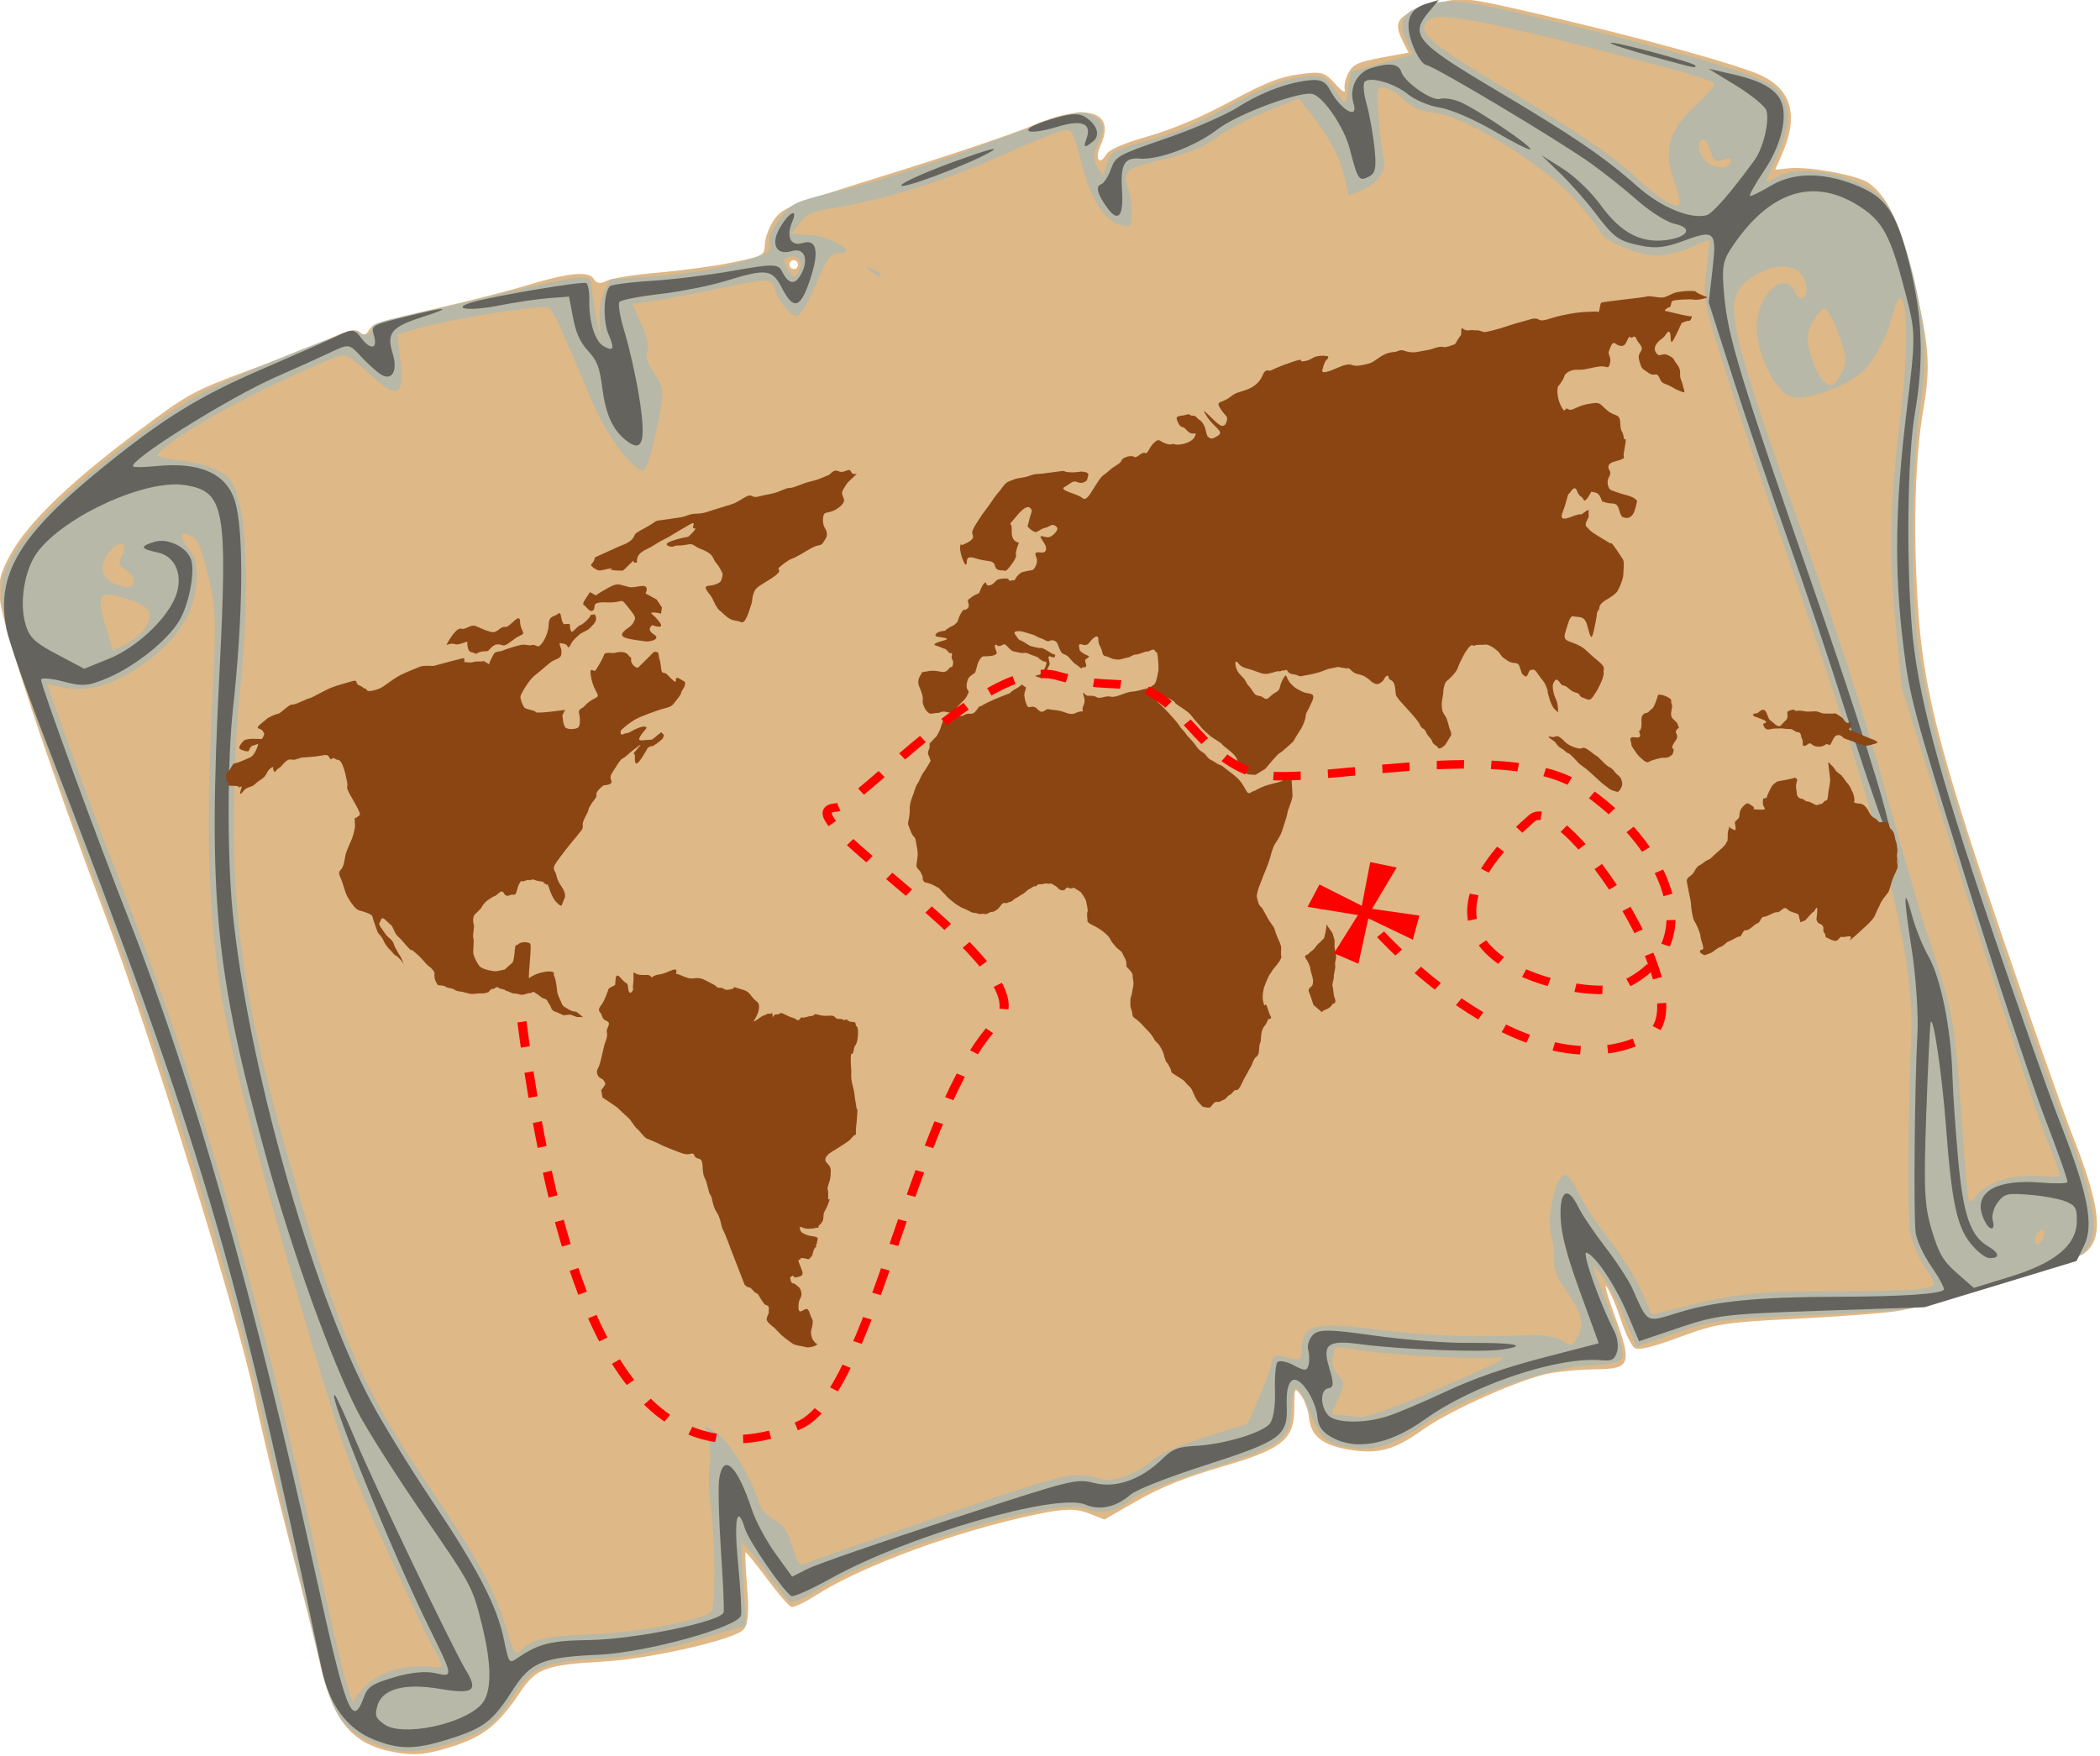 <?xml version="1.0" encoding="UTF-8" standalone="no"?>
<!-- Created with Inkscape (http://www.inkscape.org/) -->

<svg
   xmlns:dc="http://purl.org/dc/elements/1.1/"
   xmlns:cc="http://creativecommons.org/ns#"
   xmlns:rdf="http://www.w3.org/1999/02/22-rdf-syntax-ns#"
   xmlns:svg="http://www.w3.org/2000/svg"
   xmlns="http://www.w3.org/2000/svg"
   xmlns:sodipodi="http://sodipodi.sourceforge.net/DTD/sodipodi-0.dtd"
   xmlns:inkscape="http://www.inkscape.org/namespaces/inkscape"
   width="169.428"
   height="141.736"
   id="svg61514"
   version="1.1"
   inkscape:version="0.48.1 r9760"
   sodipodi:docname="New document 66">
  <defs
     id="defs61516" />
  <sodipodi:namedview
     id="base"
     pagecolor="#ffffff"
     bordercolor="#666666"
     borderopacity="1.0"
     inkscape:pageopacity="0.0"
     inkscape:pageshadow="2"
     inkscape:zoom="0.35"
     inkscape:cx="84.714056"
     inkscape:cy="70.867761"
     inkscape:document-units="px"
     inkscape:current-layer="layer1"
     showgrid="false"
     fit-margin-top="0"
     fit-margin-left="0"
     fit-margin-right="0"
     fit-margin-bottom="0"
     inkscape:window-width="483"
     inkscape:window-height="420"
     inkscape:window-x="1400"
     inkscape:window-y="0"
     inkscape:window-maximized="0" />
  <g
     inkscape:label="Layer 1"
     inkscape:groupmode="layer"
     id="layer1"
     transform="translate(-290.286,-461.494)">
    <g
       id="g6180"
       transform="matrix(0.705,-0.217,0.2,0.651,-47.233,431.261)">
      <g
         transform="matrix(0.224,0,0,0.26,399.353,222.208)"
         id="g4836">
        <g
           id="g4838">
          <path
             inkscape:connector-curvature="0"
             id="path4840"
             style="fill:#deb887"
             d="m 812.384,694.536 c -6.802,-0.996 -28.482,-5.627 -48.179,-10.292 -32.954,-7.805 -37.419,-8.393 -55.959,-7.371 -13.325,0.734 -20.916,0.342 -22.415,-1.157 -1.247,-1.247 -2.36,-7.415 -2.473,-13.707 -0.113,-6.292 -0.925,-13.758 -1.804,-16.592 -0.879,-2.834 -1.127,3.211 -0.551,13.433 1.323,23.482 -0.13,25.334 -16.331,20.822 -6.047,-1.684 -15.669,-3.648 -21.381,-4.364 -13.604,-1.706 -52.275,2.513 -67.936,7.411 -16.384,5.124 -24.635,4.886 -37.452,-1.081 -11.954,-5.566 -15.973,-11.098 -14.136,-19.462 0.685,-3.12 0.424,-7.893 -0.58,-10.609 -1.714,-4.634 -2.011,-4.374 -4.838,4.247 -4.631,14.119 -11.095,16.549 -42.959,16.147 -18.215,-0.23 -31.037,0.787 -43.762,3.47 l -17.998,3.795 -6.635,-4.905 c -5.171,-3.823 -10.522,-5.246 -24.256,-6.452 -39.187,-3.44 -88.363,-1.046 -114.053,5.554 -6.559,1.685 -12.741,2.56 -13.738,1.944 -0.996,-0.616 -4.29,-7.606 -7.32,-15.534 -3.029,-7.928 -5.812,-14.414 -6.183,-14.414 -0.371,0 -2.33,7.023 -4.354,15.606 -2.575,10.922 -4.897,16.258 -7.738,17.778 -5.918,3.167 -48.072,0.212 -70.277,-4.926 -26.828,-6.209 -32.101,-5.952 -42.691,2.077 -15.395,11.672 -23.832,14.717 -40.857,14.744 -11.99,0.019 -17.771,-1.065 -25.764,-4.835 -19.41,-9.153 -25.153,-21.454 -22.931,-49.116 0.755,-9.401 2.227,-35.643 3.272,-58.316 1.044,-22.672 3.072,-52.816 4.506,-66.987 3.846,-38.017 3.368,-170.819 -0.835,-231.877 -4.522,-65.694 -6.341,-135.5 -3.867,-148.401 1.608,-8.387 3.721,-11.888 11.345,-18.807 12.517,-11.358 37.775,-23.403 75.959,-36.223 30.024,-10.08 32.873,-10.644 61.372,-12.155 16.438,-0.871 35.773,-2.252 42.968,-3.069 9.966,-1.131 13.487,-0.828 14.786,1.274 1.354,2.19 2.331,2.239 4.746,0.235 2.353,-1.953 9.732,-2.044 32.62,-0.403 16.269,1.166 36.999,2.14 46.068,2.164 22.401,0.059 32.289,1.887 33.411,6.179 0.62,2.372 2.422,3.204 5.617,2.593 2.587,-0.495 13.878,0.969 25.091,3.253 11.213,2.284 27.558,4.793 36.322,5.576 15.666,1.399 15.967,1.337 17.892,-3.726 1.077,-2.832 4.636,-7.056 7.91,-9.387 5.64,-4.016 8.869,-4.246 61.462,-4.377 30.53,-0.076 62.93,-0.914 71.998,-1.861 28.606,-2.989 41.67,4.664 29.705,17.4 -4.987,5.308 -4.049,9.326 1.166,4.997 2.115,-1.756 9.387,-2.494 22.207,-2.256 12.234,0.227 27.68,-1.25 43.124,-4.124 18.893,-3.516 26.638,-4.091 36.054,-2.675 10.946,1.646 12.299,2.432 15.515,9.017 1.938,3.968 3.568,5.735 3.622,3.926 0.054,-1.808 1.919,-4.934 4.143,-6.947 3.402,-3.079 6.179,-3.431 17.5,-2.219 l 13.457,1.441 -1.067,-5.83 c -1.844,-10.074 1.256,-12.043 18.525,-11.76 15.338,0.251 15.798,0.422 47.986,17.81 43.903,23.718 87.664,49.778 96.26,57.326 11.976,10.515 11.22,22.731 -2.303,37.201 l -5.058,5.412 6.839,1.286 c 9.413,1.77 30.873,12.231 34.814,16.97 6.624,7.967 8.693,20.108 7.393,43.399 -1.918,34.368 -4.094,43.878 -14.39,62.869 -10.595,19.544 -21.606,49.871 -30.326,83.526 -9.597,37.041 -11.182,66.443 -8.338,154.643 1.344,41.695 3.258,85.548 4.252,97.451 2.942,35.222 0.045,49.207 -11.022,53.209 -7.887,2.852 -77.731,2.876 -97.15,0.033 z M 450.656,90.972 c 0,-1.134 -0.927,-2.061 -2.061,-2.061 -1.134,0 -2.061,0.928 -2.061,2.061 0,1.134 0.927,2.061 2.061,2.061 1.134,0 2.061,-0.928 2.061,-2.061 z" />
          <path
             inkscape:connector-curvature="0"
             id="path4842"
             style="fill:#b7b8a7"
             d="m 814.445,694.434 c -5.668,-1.069 -27.667,-6.146 -48.887,-11.282 -34.99,-8.469 -40.458,-9.269 -58.74,-8.594 l -20.158,0.745 -1.477,-14.783 c -0.813,-8.131 -2.895,-17.87 -4.627,-21.642 -3.034,-6.607 -3.098,-6.254 -1.728,9.631 1.827,21.196 1.657,27.606 -0.796,30.059 -1.277,1.277 -6.725,0.772 -15.233,-1.412 -18.323,-4.705 -64.742,-3.001 -85.377,3.135 -16.834,5.005 -27.424,5.415 -36.658,1.416 -12.922,-5.595 -14.785,-8.197 -15.9,-22.205 -1.173,-14.749 -3.649,-15.652 -8.311,-3.032 -4.782,12.947 -9.607,14.417 -48.378,14.739 -20.001,0.166 -35.261,1.228 -38.78,2.7 -8.63,3.609 -16.677,2.951 -22.796,-1.862 -11.967,-9.413 -101.055,-9.837 -136.989,-0.651 -7.211,1.843 -13.775,2.543 -14.652,1.563 -0.874,-0.977 -4.219,-9.119 -7.434,-18.093 -3.215,-8.974 -6.321,-15.003 -6.903,-13.397 -0.582,1.605 -2.952,10.339 -5.267,19.408 l -4.209,16.489 -26.969,-0.357 c -19.087,-0.253 -32.237,-1.608 -44.992,-4.638 -27.285,-6.48 -33.81,-5.915 -46.376,4.018 -13.808,10.915 -18.508,12.488 -37.416,12.53 -17.441,0.038 -26.073,-2.677 -36.522,-11.488 -10.667,-8.994 -13.395,-17.705 -11.961,-38.197 0.674,-9.636 2.118,-31.896 3.209,-49.467 1.091,-17.571 3.566,-49.57 5.5,-71.109 5.213,-58.056 4.745,-167.021 -1.063,-247.503 -2.461,-34.101 -4.683,-79.549 -4.937,-100.995 -0.52,-43.852 0.15,-46.57 14.438,-58.523 C 63.107,95.695 131.162,69.695 163.105,66.153 c 43.298,-4.802 72.037,-6.477 72.781,-4.243 0.968,2.905 6.596,2.975 6.596,0.082 0,-1.445 4.714,-1.772 13.913,-0.964 7.652,0.672 29.217,2.085 47.921,3.139 18.705,1.055 37.109,2.549 40.898,3.321 6.436,1.311 6.801,1.825 5.551,7.806 -0.736,3.522 -1.71,10.113 -2.165,14.647 l -0.827,8.245 2.036,-8.458 c 1.12,-4.652 4.095,-10.354 6.612,-12.671 l 4.576,-4.212 22.672,4.882 c 13.211,2.845 29.769,4.907 39.677,4.941 15.61,0.054 17.004,-0.276 17.004,-4.034 0,-2.492 3.227,-6.228 8.25,-9.553 8.232,-5.447 8.314,-5.457 36.04,-3.987 16.302,0.864 45.645,0.448 70.986,-1.005 23.758,-1.363 45.542,-1.89 48.407,-1.171 2.866,0.719 6.247,3.246 7.515,5.615 1.939,3.623 1.425,5.226 -3.232,10.088 -4.172,4.354 -5.173,6.93 -4.059,10.439 l 1.479,4.659 3.756,-4.979 c 3.547,-4.702 4.767,-4.944 21.909,-4.35 12.236,0.424 25.209,-0.75 39.796,-3.602 22.559,-4.411 34.092,-5.155 45.265,-2.92 6.295,1.259 7.864,3.198 11.326,13.991 1.101,3.433 1.76,3.009 4.805,-3.092 l 3.529,-7.07 15.82,0.368 15.82,0.368 -1.089,-6.708 c -1.749,-10.778 3.475,-14.41 18.471,-12.842 10.546,1.102 18.067,4.551 56.797,26.043 55.251,30.66 84.308,48.815 89.571,55.966 6.027,8.188 3.381,18.19 -7.936,30.001 -5.042,5.262 -9.167,9.842 -9.167,10.178 0,0.336 2.705,0.069 6.011,-0.592 13.903,-2.781 40.936,11.893 46.516,25.25 4.005,9.586 4.014,35.52 0.018,58.11 -2.251,12.726 -5.655,22.132 -13.244,36.594 -10.991,20.944 -28.638,72.029 -34.132,98.801 -1.861,9.069 -4.144,28.083 -5.073,42.253 -1.913,29.158 0.685,147.22 4.187,190.311 3.193,39.285 0.776,53.518 -9.944,58.57 -6.525,3.076 -78.077,3.125 -94.304,0.066 z m 18.273,-15.524 c -1.798,-5.934 -2.442,-12.931 -1.637,-17.764 1.247,-7.482 16.59,-52.967 28.461,-84.374 12.951,-34.264 15.951,-89.573 11.538,-212.699 -1.503,-41.944 -2.804,-89.711 -2.889,-106.148 -0.148,-28.46 0.115,-30.464 5.512,-41.987 3.117,-6.655 5.668,-12.409 5.668,-12.785 0,-0.376 -4.51,-0.15 -10.022,0.503 -5.76,0.682 -13.285,0.11 -17.696,-1.346 -8.346,-2.755 -21.749,-13.422 -21.749,-17.311 0,-1.332 -3.214,-9.128 -7.142,-17.325 -9.052,-18.888 -39.736,-51.681 -53.197,-56.853 -5.335,-2.05 -10.03,-5.675 -12.118,-9.357 -1.875,-3.306 -5.211,-6.976 -7.415,-8.155 -3.671,-1.964 -4.292,-0.961 -7.412,11.968 -1.873,7.761 -3.406,15.922 -3.406,18.135 0,5.708 -6.012,10.366 -14.428,11.179 l -7.214,0.697 0.703,-9.192 c 0.706,-9.236 -1.62,-19.856 -7.192,-32.842 l -3.001,-6.994 -16.983,1.305 c -9.341,0.718 -21.454,2.829 -26.919,4.691 -7.461,2.542 -14.468,3.127 -28.135,2.348 -19.52,-1.113 -20.498,-0.645 -20.498,9.802 0,2.668 -0.919,7.267 -2.042,10.22 -1.775,4.669 -2.605,5.068 -6.358,3.06 -7.291,-3.902 -10.748,-15.552 -9.657,-32.549 0.784,-12.221 0.372,-15.362 -2.142,-16.327 -1.712,-0.657 -17.264,0.468 -34.559,2.501 -30.37,3.569 -63.494,3.52 -89.034,-0.13 -6.509,-0.93 -10.213,-0.322 -14.286,2.347 l -5.499,3.603 8.895,3.315 c 9.797,3.651 19.746,14.526 10.647,11.638 -4.003,-1.27 -6.359,0.302 -15.028,10.029 -5.655,6.344 -11.621,11.535 -13.259,11.535 -3.311,0 -6.998,-8.044 -6.998,-15.268 0,-4.523 -0.991,-4.784 -27.31,-7.174 -15.02,-1.364 -30.468,-3.028 -34.327,-3.697 l -7.017,-1.217 1.351,9.858 c 0.865,6.31 0.498,10.885 -1.019,12.713 -1.788,2.155 -1.761,4.886 0.109,11.13 2.407,8.034 2.196,8.754 -7.238,24.73 -5.344,9.05 -10.728,16.154 -11.963,15.786 -4.802,-1.431 -12.202,-20.792 -13.86,-36.26 -4.227,-39.434 -5.155,-45.713 -7.038,-47.596 -2.19,-2.19 -49.813,-8.3 -64.927,-8.33 l -9.378,-0.019 -2.581,12.497 c -3.011,14.58 -6.598,15.594 -14.059,3.978 -9.344,-14.546 -10.253,-15.373 -16.375,-14.873 -39.065,3.189 -85.526,12.096 -96.304,18.462 -0.954,0.564 3.683,3.212 10.306,5.884 6.622,2.673 14.24,7.385 16.928,10.472 4.303,4.942 4.766,7.104 3.876,18.09 -1.278,15.768 -12.593,49.687 -27.018,80.992 -11.417,24.777 -25.641,65.858 -31.412,90.719 -8.41,36.23 -11.514,67.13 -12.623,125.646 -1.474,77.8 1.652,102.498 20.03,158.263 11.072,33.596 14.368,48.823 14.404,66.544 0.029,14.203 0.246,14.9 4.017,12.882 6.11,-3.27 14.81,-2.589 35.664,2.792 20.125,5.192 54.572,8.704 58.529,5.966 2.845,-1.969 11.912,-30.191 14.905,-46.395 1.199,-6.49 3.607,-14.56 5.351,-17.933 1.744,-3.373 3.2,-8.729 3.236,-11.903 l 0.065,-5.77 4.847,5.504 c 4.5,5.109 9.45,24.136 9.45,36.323 0,2.414 2.079,6.325 4.619,8.692 3.512,3.272 4.624,6.625 4.638,13.993 0.017,9.11 0.327,9.655 5.171,9.117 2.834,-0.315 34.163,-1.442 69.62,-2.504 65.018,-1.948 66.878,-1.822 78.781,5.31 5.707,3.42 17.95,2.742 27.969,-1.549 3.49,-1.495 15.012,-2.621 27.291,-2.667 l 21.251,-0.08 8.636,-9.369 c 4.75,-5.153 9.706,-11.182 11.013,-13.397 2.244,-3.802 2.717,-3.842 8.418,-0.713 5.951,3.266 6.073,3.229 8.229,-2.483 3.719,-9.852 9.811,-9.53 36.934,1.951 23.099,9.778 45.692,17.14 70.429,22.948 6.03,1.416 12.739,4.479 14.908,6.808 3.826,4.107 4.068,4.121 8.101,0.471 4.975,-4.502 5.224,-9.887 1.01,-21.832 -2.373,-6.726 -2.627,-10.416 -1.031,-14.995 1.164,-3.34 2.117,-8.404 2.117,-11.253 0,-6.129 8.891,-22.077 13.237,-23.745 3.174,-1.218 4.015,0.513 6.346,13.051 0.738,3.968 4.031,13.821 7.319,21.897 3.288,8.076 6.576,19.769 7.306,25.985 l 1.328,11.302 22.939,1.202 c 17.395,0.912 29.413,3.012 49.733,8.693 43.489,12.159 55.395,15.193 60.086,15.313 4.338,0.111 4.37,-0.103 1.47,-9.677 z M 483.371,103.854 c -2.564,-3.269 -2.491,-3.342 0.778,-0.778 3.433,2.693 4.525,4.385 2.829,4.385 -0.428,0 -2.051,-1.623 -3.607,-3.607 z m 410.041,576.73 c 0.515,-1.546 -0.258,-2.319 -1.803,-1.803 -1.488,0.496 -3.111,2.119 -3.607,3.607 -0.515,1.546 0.258,2.319 1.803,1.803 1.488,-0.496 3.111,-2.119 3.607,-3.607 z M 604.21,665.304 c 18.971,-2.191 21.495,-2.873 15.458,-4.182 -12.228,-2.651 -45.688,-13.997 -59.45,-20.158 -7.191,-3.219 -13.419,-5.853 -13.84,-5.853 -0.421,0 -1.759,1.855 -2.972,4.122 -1.583,2.958 -1.551,5.346 0.112,8.454 1.959,3.66 1.441,5.247 -3.338,10.236 l -5.656,5.904 4.956,1.835 c 2.726,1.009 6.347,2.421 8.048,3.138 3.587,1.511 24.473,0.223 56.681,-3.496 z M 59.622,649.546 c 5.421,-0.004 13.073,1.336 17.004,2.979 7.91,3.305 7.816,3.453 5.152,-8.139 -1.042,-4.534 -4.452,-26.795 -7.578,-49.467 -5.226,-37.909 -5.648,-45.861 -5.245,-98.934 0.536,-70.596 3.583,-135.321 7.666,-162.829 5.829,-39.273 16.423,-75.052 40.276,-136.035 11.063,-28.284 13.031,-35.335 13.826,-49.535 0.761,-13.594 0.322,-17.058 -2.45,-19.359 -4.72,-3.917 -5.684,-2.018 -2.823,5.561 2.062,5.464 1.81,8.003 -1.619,16.277 -5.167,12.466 -17.241,21.869 -35.209,27.419 -17.137,5.293 -30.564,5.335 -40.778,0.128 l -7.945,-4.05 1.427,30.33 c 0.785,16.681 2.743,46.801 4.35,66.933 7.434,93.088 5.75,196.676 -5.22,320.969 -2.249,25.488 -4.09,50.749 -4.09,56.136 l 0,9.794 6.699,-4.084 c 4.205,-2.564 10.369,-4.087 16.555,-4.092 z m 821.684,2.053 c 5.095,0 13.256,1.525 18.138,3.389 4.881,1.864 9.17,3.023 9.531,2.576 0.361,-0.447 -0.154,-9.624 -1.144,-20.394 -0.99,-10.769 -2.002,-63.174 -2.248,-116.454 l -0.448,-96.873 5.618,-25.973 c 7.238,-33.464 15.047,-55.593 32.652,-92.542 12.763,-26.785 19.98,-48.679 16.985,-51.527 -0.597,-0.568 -2.607,1.265 -4.467,4.072 -7.258,10.955 -16.07,19.408 -23.975,22.999 -9.056,4.114 -29.798,5.149 -36.058,1.799 -8.112,-4.341 -11.3,-27.347 -5.378,-38.8 6.416,-12.406 20.074,-16.817 21.481,-6.936 0.833,5.848 5.264,4.812 6.183,-1.445 1.416,-9.65 -9.67,-14.506 -24.19,-10.596 -16.898,4.55 -18.038,13.962 -13.487,111.351 2.598,55.598 3.141,90.562 2.08,133.973 -0.79,32.308 -1.249,60.597 -1.021,62.864 0.228,2.267 0.399,12.934 0.38,23.703 -0.029,16.308 -1.625,25.965 -9.545,57.78 -5.23,21.01 -9.509,39.381 -9.509,40.824 0,1.95 1.177,1.8 4.581,-0.584 2.519,-1.765 8.749,-3.209 13.844,-3.209 z m 41.054,-373.232 c 3.957,-3.687 4.519,-6.055 3.996,-16.841 -0.335,-6.903 -1.608,-12.88 -2.828,-13.282 -1.22,-0.402 -4.698,1.567 -7.729,4.376 -4.513,4.183 -5.51,6.915 -5.51,15.099 0,8.871 2.521,14.939 6.207,14.939 0.693,0 3.332,-1.931 5.865,-4.29 z M 871.556,172.905 c -0.841,-15.16 4.348,-22.886 20.168,-30.029 6.734,-3.041 12.275,-6.212 12.312,-7.048 0.089,-1.987 -9.083,-7.705 -48.611,-30.307 C 806.355,77.463 785.993,67.567 780.754,69.23 c -8.714,2.766 -4.846,9.288 21.858,36.852 29.153,30.091 44.655,48.071 51.962,60.268 6.071,10.134 12.472,17.373 15.365,17.376 1.377,0.002 1.99,-4.098 1.617,-10.821 z m 29.454,-1.546 c 0.734,-1.187 -0.741,-1.841 -3.485,-1.546 -4.064,0.438 -4.757,-0.426 -4.753,-5.926 0.003,-4.311 -0.848,-6.111 -2.576,-5.448 -3.589,1.377 -3.226,7.854 0.658,11.738 3.684,3.684 8.279,4.218 10.157,1.181 z M 94.336,161.85 c 5.794,-5.243 4.782,-8.134 -5.204,-14.873 -11.188,-7.551 -13.602,-5.846 -13.602,9.603 l 0,11.194 7.47,-1.212 c 4.108,-0.667 9.21,-2.787 11.336,-4.711 z m 0.855,-21.54 c 0.745,-1.205 -0.109,-3.808 -1.897,-5.784 -2.965,-3.276 -2.948,-3.896 0.191,-7.035 4.865,-4.865 1.435,-7.122 -5.189,-3.417 -7.249,4.055 -8.203,10.874 -2.118,15.136 5.519,3.866 7.179,4.068 9.014,1.1 z M 451.808,89.109 c -1.69,-2.735 -7.336,-3.017 -7.336,-0.366 0,1.041 0.591,3.432 1.312,5.313 1.159,3.021 1.669,3.064 4.366,0.366 1.68,-1.68 2.425,-4.07 1.658,-5.313 z" />
          <path
             inkscape:connector-curvature="0"
             id="path4844"
             style="fill:#64635d"
             d="M 778.375,684.423 C 733.074,672.955 728.605,672.197 709.333,672.702 l -20.605,0.54 -1.476,-13.397 c -1.559,-14.15 -6.633,-29.946 -10.357,-32.248 -2.169,-1.34 -1.043,23.897 1.69,37.887 0.633,3.239 -0.081,7.305 -1.653,9.425 -2.282,3.077 -3.754,3.353 -8.425,1.577 -19.915,-7.572 -63.431,-6.568 -91.092,2.101 -20.794,6.517 -37.923,4.333 -47.135,-6.009 -2.722,-3.056 -3.451,-5.92 -2.485,-9.767 0.751,-2.994 0.309,-8.647 -0.983,-12.563 -3.268,-9.904 -8.333,-8.335 -11.711,3.626 -3.828,13.553 -7.483,14.739 -46.925,15.225 -19.263,0.237 -35.391,1.397 -38.78,2.789 -8.609,3.536 -16.685,2.902 -22.634,-1.777 -11.477,-9.028 -87.835,-10.167 -129.203,-1.927 -10.749,2.141 -20.211,3.226 -21.026,2.411 -3.019,-3.019 -11.989,-29.604 -11.989,-35.533 0,-12.305 -3.889,-5.653 -8.162,13.96 -2.408,11.053 -5.152,21.487 -6.099,23.188 -2.687,4.828 -49.556,3.585 -72.307,-1.917 -26.497,-6.409 -32.654,-5.859 -45.167,4.032 -13.821,10.925 -18.853,12.636 -37.278,12.679 -16.98,0.04 -24.269,-2.073 -34.76,-10.075 -10.747,-8.197 -15.52,-21.075 -13.918,-37.559 18.835,-193.893 19.303,-243.051 4.204,-442.115 -1.811,-23.881 -2.799,-47.762 -2.196,-53.069 2.898,-25.477 19.533,-39.355 69.567,-58.037 34.38,-12.837 54.019,-17.565 86.835,-20.908 17.301,-1.762 35.381,-3.753 40.18,-4.425 8.012,-1.121 8.891,-0.782 10.77,4.161 2.541,6.683 6.27,7.022 6.27,0.569 0,-4.721 0.321,-4.796 17.004,-3.967 21.529,1.069 25.142,2.222 7.626,2.433 -15.226,0.184 -18.447,2.219 -18.447,11.659 0,8.648 -4.408,12.474 -8.714,7.562 -1.736,-1.98 -4.742,-6.729 -6.681,-10.553 -3.429,-6.763 -3.788,-6.917 -13.131,-5.628 -5.283,0.729 -18.417,2.271 -29.186,3.426 -25.561,2.742 -82.489,17.013 -79.558,19.944 0.575,0.575 5.446,1.867 10.824,2.872 20.945,3.913 31.634,12.621 31.634,25.77 0,14.164 -12.45,50.7 -30.842,90.509 -9.836,21.289 -23.754,63.278 -29.007,87.51 -14.821,68.364 -17.556,174.664 -5.959,231.575 2.304,11.305 8.718,34.594 14.255,51.754 11.788,36.536 15.414,55.087 13.809,70.639 -1.119,10.845 -0.994,11.217 3.347,9.949 12.215,-3.569 18.102,-3.296 36.501,1.695 21.499,5.832 64.321,9.635 66.619,5.917 0.72,-1.166 4.166,-13.524 7.657,-27.462 3.491,-13.939 7.73,-28.015 9.419,-31.282 5.73,-11.08 10.314,-3.539 10.83,17.815 0.134,5.552 2.253,15.605 4.709,22.341 l 4.465,12.247 8.417,-1.359 c 4.629,-0.747 37.578,-1.829 73.221,-2.403 63.936,-1.031 64.912,-0.984 72.883,3.496 9.325,5.241 22.261,4.741 35.045,-1.355 6.5,-3.1 8.986,-3.261 18.041,-1.171 12.935,2.986 31.784,3.145 37.075,0.314 2.282,-1.221 5.321,-6.85 7.214,-13.359 1.799,-6.187 4.205,-11.827 5.349,-12.533 1.143,-0.707 4.377,0.875 7.187,3.515 4.317,4.056 5.407,4.329 7.03,1.762 1.057,-1.671 1.935,-4.628 1.953,-6.572 0.017,-1.944 1.928,-4.549 4.246,-5.79 3.475,-1.86 8.446,-0.397 28.341,8.34 13.269,5.827 32.474,12.93 42.676,15.783 22.062,6.169 28.769,9.465 15.458,7.594 -9.928,-1.395 -47.738,-13.71 -65.276,-21.262 -14.962,-6.442 -18.197,-5.353 -18.212,6.13 -0.01,7.361 -0.689,9.117 -3.358,8.68 -4.019,-0.659 -6.492,6.937 -3.86,11.855 2.313,4.322 15.275,8.279 27.05,8.257 4.97,-0.009 18.945,-1.326 31.056,-2.925 14.814,-1.956 31.251,-2.521 50.229,-1.725 l 28.21,1.183 -1.339,-24.537 c -0.97,-17.77 -0.574,-27.38 1.434,-34.843 3.29,-12.23 8.047,-13.728 9.818,-3.092 0.661,3.968 3.769,13.596 6.907,21.396 3.138,7.8 6.152,17.539 6.697,21.642 2.358,17.752 1.257,16.735 18.101,16.735 18.952,0 38.804,3.741 76.173,14.355 30.073,8.542 48.687,12.671 50.915,11.294 0.706,-0.436 -0.371,-5.68 -2.393,-11.653 -2.095,-6.188 -3.183,-13.529 -2.53,-17.066 1.411,-7.638 21.016,-65.307 29.234,-85.996 3.315,-8.345 7.609,-25.341 9.542,-37.77 3.901,-25.076 5.553,-29.795 5.007,-14.304 -0.199,5.641 0.613,14.37 1.804,19.397 2.653,11.199 0.216,34.36 -5.763,54.755 -2.326,7.935 -6.579,24.851 -9.451,37.591 -5.685,25.22 -5.3,35.304 1.612,42.216 4.405,4.405 3.644,6.952 -1.489,4.982 -1.801,-0.691 -4.708,-4.689 -6.461,-8.886 -3.9,-9.334 -2.761,-20.753 5.435,-54.483 5.519,-22.713 9.911,-49.406 7.764,-47.185 -0.548,0.567 -7.367,18.189 -15.154,39.161 -12.128,32.664 -14.164,40.072 -14.205,51.67 -0.04,11.381 0.861,14.913 5.65,22.157 l 5.697,8.618 18.543,0 c 22.974,0 35.447,-4.824 39.045,-15.101 2.003,-5.721 1.752,-6.978 -1.999,-10.031 -2.359,-1.92 -9.468,-5.428 -15.799,-7.797 -10.573,-3.956 -11.909,-4.045 -16.405,-1.1 -2.692,1.764 -4.894,5.095 -4.894,7.403 0,2.308 -0.927,3.623 -2.061,2.923 -1.134,-0.701 -2.061,-3.969 -2.061,-7.263 0,-10.969 12.407,-13.268 32.012,-5.933 6.356,2.378 11.974,3.905 12.486,3.393 0.512,-0.512 -0.086,-14.283 -1.328,-30.603 -1.242,-16.32 -2.42,-68.164 -2.618,-115.21 -0.343,-81.505 -0.137,-86.703 4.376,-110.27 6.408,-33.463 16.17,-61.705 34.866,-100.871 15.604,-32.689 15.688,-32.954 16.647,-52.878 1.23,-25.539 -0.283,-33.167 -8.412,-42.425 -16.988,-19.349 -39.296,-19.708 -64.647,-1.042 -7.753,5.709 -8.888,7.725 -11.966,21.258 -4.18,18.38 -4.212,38.044 -0.224,141.361 1.717,44.497 2.421,89.781 1.617,104.087 l -1.423,25.323 -1.367,-17.52 c -0.752,-9.636 -1.479,-35.142 -1.617,-56.681 -0.137,-21.539 -1.143,-58.252 -2.234,-81.586 -1.091,-23.333 -2.196,-58.579 -2.456,-78.323 l -0.472,-35.899 6.496,-13.87 c 7.581,-16.188 6.927,-17.254 -9.992,-16.312 -8.517,0.474 -13.747,-0.454 -19.719,-3.501 -10.174,-5.19 -11.622,-6.963 -17.114,-20.942 -2.448,-6.232 -7.192,-15.969 -10.542,-21.637 l -6.091,-10.306 8.005,8.681 c 4.493,4.872 9.976,14.085 12.496,20.997 5.282,14.486 13.055,21.897 25.101,23.933 11.09,1.874 15.01,-1.575 6.685,-5.88 -3.316,-1.715 -9.589,-8.518 -13.941,-15.119 -4.351,-6.6 -11.696,-16.638 -16.322,-22.306 -11.459,-14.041 -59.355,-63.623 -62.816,-65.028 -1.592,-0.646 -3.085,-5.067 -3.475,-10.289 -0.829,-11.114 3.127,-16.406 12.254,-16.395 l 6.379,0.008 -6.699,4.084 c -11.917,7.266 -9.89,11.601 19.628,41.978 30.529,31.417 41.532,44.242 53.023,61.807 8,12.227 19.832,21.395 28.137,21.801 2.971,0.145 14.559,-6.569 30.258,-17.532 5.813,-4.06 12.7,-14.918 12.71,-20.041 0.004,-2.052 -4.733,-8.743 -10.527,-14.869 l -10.534,-11.138 11.551,6.256 c 12.169,6.591 17.762,12.571 17.762,18.991 0,7.874 -7.126,18.466 -17.891,26.593 -6.091,4.599 -10.725,8.711 -10.298,9.138 0.427,0.427 5.402,-0.291 11.056,-1.596 12.377,-2.857 25.903,0.801 39.244,10.612 13.123,9.651 15.767,17.404 14.342,42.052 -1.439,24.883 -6.806,43.537 -19.018,66.092 -9.32,17.216 -24.577,61.358 -31.871,92.21 -6.821,28.855 -8.409,65.182 -6.147,140.698 1.12,37.41 3.016,80.075 4.213,94.812 2.854,35.137 1.252,49.443 -6.395,57.089 l -5.775,5.775 -38.805,-0.13 -38.805,-0.13 -48.437,-12.261 z m -682.237,-8.088 c 6.709,-3.591 10.724,-15.486 11.87,-35.166 1.01,-17.347 0.812,-18.282 -11.658,-55.237 C 89.374,565.256 82.282,541.197 80.591,532.468 75.544,506.418 72.875,454.014 74.324,409.417 c 2.873,-88.45 9.895,-120.603 47.325,-216.715 27.905,-71.654 28.874,-79.279 11.093,-87.35 -17.193,-7.804 -59.946,-2.752 -78.04,9.223 -8.762,5.798 -16.272,19.809 -16.272,30.356 0,6.133 1.693,8.895 10.502,17.135 l 10.502,9.824 12.726,-1.022 c 14.165,-1.137 31.687,-8.86 39.686,-17.491 7.31,-7.888 6.725,-18.074 -1.277,-22.212 -7.769,-4.018 -7.787,-5.153 -0.08,-5.153 6.818,0 14.508,6.805 14.508,12.838 0,6.089 -7.519,19.164 -14.305,24.874 -8.325,7.005 -27.296,13.973 -41.727,15.327 -10.106,0.948 -12.995,0.351 -20.998,-4.339 -5.104,-2.991 -9.694,-4.738 -10.201,-3.881 -0.987,1.669 3.259,76.201 6.664,116.981 6.524,78.144 4.244,181.748 -6.794,308.706 -5.712,65.694 -5.109,73.128 4.923,60.752 3.203,-3.951 5.692,-4.622 16.819,-4.533 8.225,0.066 15.54,1.42 19.759,3.66 8.131,4.316 8.104,4.476 3.669,-21.284 -6.429,-37.343 -13.798,-116.459 -10.544,-113.19 0.47,0.472 1.919,10.598 3.218,22.501 2.519,23.067 15.516,103.888 18.438,114.654 2.973,10.954 0.218,11.85 -14.808,4.819 -15.901,-7.441 -27.144,-7.702 -31.742,-0.738 -2.504,3.792 -2.403,4.906 0.796,8.804 6.413,7.815 36.431,10.553 47.974,4.376 z M 345.91,146.04 c -5.31,-6.399 -6.649,-14.328 -4.458,-26.41 1.842,-10.155 1.647,-13.104 -1.229,-18.666 -2.425,-4.689 -3.08,-9.447 -2.256,-16.397 l 1.16,-9.791 -9.676,-2.053 c -5.322,-1.129 -16.421,-2.708 -24.665,-3.509 -14.533,-1.411 -23.108,-5.128 -11.412,-4.946 10.939,0.17 54.371,5.551 55.724,6.904 0.745,0.745 0.248,4.411 -1.103,8.147 -3.15,8.711 -3.142,18.388 0.017,21.547 3.994,3.994 4.995,2.912 4.133,-4.468 -0.75,-6.425 3.472,-18.195 7.396,-20.621 0.916,-0.566 9.966,0.849 20.111,3.144 10.145,2.295 28.177,5.279 40.072,6.63 18.855,2.142 21.72,2.977 22.357,6.516 1.227,6.808 4.041,8.162 8.527,4.103 6.012,-5.441 5.466,-11.38 -1.047,-11.38 -7.808,0 -8.933,-5.893 -2.227,-11.661 6.629,-5.702 11.65,-6.491 6.733,-1.059 -5.157,5.698 -4.346,10.659 1.742,10.659 7.273,0 6.695,5.902 -1.651,16.844 -8.61,11.288 -12.16,11.382 -14.336,0.38 -1.988,-10.051 -4.119,-10.972 -25.482,-11.013 -8.07,-0.015 -22.742,-1.435 -32.603,-3.155 -2.089,-0.364 -4.137,-0.691 -6.077,-0.973 -7.216,-1.048 -12.941,-1.482 -13.774,-0.967 -1.057,0.653 -1.915,6.929 -1.907,13.948 0.007,7.018 -1.072,20.18 -2.398,29.249 -2.976,20.342 -6.2,25.591 -11.672,18.998 z M 794.749,126.747 c -7.305,-7.469 -17.177,-15.35 -21.937,-17.513 -4.76,-2.164 -10.63,-6.708 -13.045,-10.098 -4.82,-6.769 -15.4,-13.166 -18.553,-11.218 -1.1,0.68 -2.09,5.124 -2.199,9.875 -0.109,4.751 -1.269,13.739 -2.576,19.974 -1.953,9.309 -3.207,11.454 -7.015,11.995 -5.138,0.73 -5.392,-0.071 -4.697,-14.807 0.461,-9.768 -4.503,-25.26 -9.159,-28.589 -4.67,-3.339 -38.122,-1.637 -50.019,2.545 -12.334,4.335 -31.882,5.424 -40.25,2.243 -6.971,-2.65 -9.898,-0.057 -12.79,11.332 -2.928,11.531 -6.378,13.768 -9.317,6.039 -2.769,-7.284 -2.617,-11.37 0.425,-11.37 1.374,0 4.389,-2.359 6.699,-5.243 4.025,-5.025 5.272,-5.275 29.964,-6.012 14.17,-0.423 31.329,-2.205 38.131,-3.959 13.163,-3.395 27.323,-4.159 37.9,-2.043 4.832,0.966 6.753,2.661 7.594,6.699 2.165,10.388 9.126,17.349 9.126,9.127 0,-7.216 5.936,-12.997 13.346,-12.997 9.186,0 13.449,1.805 13.449,5.694 0,4.965 10.086,16.978 14.255,16.978 2.057,0 6.078,1.84 8.937,4.088 6.79,5.341 27.075,28.777 25.913,29.939 -0.495,0.495 -6.876,-5.211 -14.181,-12.68 z m 84.163,-11.526 c -9.888,-5.841 -17.648,-10.951 -17.244,-11.355 0.872,-0.872 36.253,19.813 36.253,21.195 0,1.414 0.339,1.59 -19.009,-9.84 z M 603.158,75.54 c 5.083,-6.125 0.93,-9.301 -12.159,-9.301 -6.77,0 -12.883,-0.928 -13.584,-2.061 -0.799,-1.292 3.651,-2.061 11.926,-2.061 10.17,0 13.982,0.865 16.611,3.769 4.309,4.762 4.376,9.847 0.151,11.469 -5.034,1.932 -5.709,1.516 -2.945,-1.814 z m -92.729,-4.895 c 1.7,-1.07 14.686,-2.459 28.856,-3.088 16.482,-0.731 22.794,-0.509 17.52,0.617 -12.937,2.762 -49.976,4.735 -46.375,2.47 z"
             sodipodi:nodetypes="ccccsssssssssssssssssssssssssssssssssssssssssssssssssscccsssssssssssssssssssscccsssssssssssssssssssssscccsssssssssssssssssscccsscccssscccssssssscccssssscccssssssssssccccccsssssssscccssssssssssssssssssssccsscccsssssssssssssssssssssssccssssssssssssssssssssssssccssccsssssccssc" />
        </g>
      </g>
      <g
         style="fill:#8b4513"
         transform="matrix(0.222,0,0,0.247,423.933,270.102)"
         id="g4847">
        <path
           inkscape:connector-curvature="0"
           style="fill:#8b4513"
           d="m 346.725,131.376 -3.377,4.501 -2.25,2.251 -4.501,2.475 -0.676,2.026 c 0,0 -1.801,1.801 -1.575,2.927 0.226,1.126 0.226,3.151 0.226,3.151 0,0 -3.151,2.926 -4.502,3.826 -1.351,0.9 -3.152,2.926 -3.152,2.926 0,0 -1.125,1.351 -1.8,1.801 -0.675,0.449 -1.8,1.8 -2.701,3.151 -0.901,1.351 -1.801,2.25 -2.251,2.925 -0.45,0.675 -1.801,2.251 -2.476,4.727 -0.675,2.477 -2.476,5.402 -2.476,5.402 l -0.451,1.125 c 0.226,3.827 0.225,4.502 0.676,5.853 0.45,1.35 0.901,0.899 0.45,3.826 -0.45,2.925 -0.45,4.051 -0.9,5.402 -0.45,1.349 -1.801,3.825 -2.25,4.952 -0.451,1.125 0.9,3.15 0.9,3.15 0,0 0.676,2.927 0.225,3.602 -0.45,0.676 0.225,2.026 0.225,2.026 0,0 2.701,1.575 3.602,2.476 0.9,0.9 2.476,2.251 2.701,2.926 0.226,0.676 2.026,3.827 2.251,4.502 0.225,0.675 2.026,3.15 2.476,3.826 0.45,0.676 2.701,3.152 2.701,3.152 0,0 2.926,2.249 3.602,3.15 0.675,0.9 2.701,1.35 3.375,2.025 0.676,0.675 2.251,0.449 3.151,1.126 0.901,0.675 2.701,-0.451 3.602,0 0.9,0.45 3.377,-0.45 4.052,-0.9 0.675,-0.45 2.25,-2.025 3.376,-1.351 1.125,0.674 1.8,0 2.701,0.225 0.899,0.225 2.25,-0.899 3.15,-0.899 0.901,0 3.151,-0.901 3.826,-0.901 0.676,0 2.927,-1.352 3.828,-1.352 0.899,0 2.025,-0.898 3.15,-0.449 1.125,0.449 0.675,-0.899 2.701,-0.225 2.026,0.674 2.701,0 3.376,0.674 0.676,0.676 1.577,0.002 2.252,0.902 0.675,0.899 1.8,1.574 2.025,2.475 0.224,0.901 1.575,1.802 1.575,1.802 l 1.351,0.224 c 0,0 1.802,-1.35 2.251,-0.449 0.45,0.9 2.476,0.676 2.476,0.676 l 2.025,2.25 0.676,0.9 c 0,0 1.351,3.602 1.125,4.952 -0.225,1.35 -0.225,4.276 -0.9,4.951 -0.675,0.676 -1.125,3.602 -1.125,3.602 0,0 -0.901,0.9 1.125,2.701 2.026,1.802 3.377,3.376 4.052,4.275 0.676,0.901 2.477,3.378 2.7,4.953 0.226,1.575 0.676,2.475 1.577,4.501 0.9,2.026 2.025,2.251 2.25,4.503 0.226,2.25 0.675,2.251 0.45,3.825 -0.225,1.576 -0.9,1.801 -0.225,2.926 0.675,1.126 1.574,3.152 1.351,3.827 -0.225,0.675 -0.676,3.601 -0.676,3.601 l -0.45,1.351 -2.025,3.828 -1.351,2.024 c -0.45,1.575 -1.35,3.151 -1.125,5.402 0.224,2.251 -1.125,2.25 0.675,4.5 1.801,2.252 2.7,4.728 3.826,6.754 1.126,2.025 1.801,4.051 2.025,5.401 0.226,1.351 1.126,1.802 1.576,3.602 0.449,1.801 0.675,2.7 0.675,3.826 0,1.125 -0.226,4.052 0.226,4.727 0.449,0.675 0.675,2.702 0.9,3.602 0.225,0.901 -0.676,1.126 0.675,2.702 1.351,1.575 2.251,2.475 3.151,3.601 0.9,1.126 0.675,0.675 1.351,2.251 0.675,1.575 1.575,2.477 1.801,3.826 0.225,1.35 0.449,4.726 1.125,6.302 0.675,1.576 1.575,3.152 1.575,3.152 0,0 2.477,1.575 3.377,1.35 0.899,-0.225 2.701,-2.249 4.052,-1.575 1.351,0.675 2.476,0 3.601,0 1.125,0 2.251,-1.351 3.377,-1.351 1.125,0 2.7,-1.801 3.602,-1.35 0.9,0.449 2.024,-0.452 3.15,-1.577 1.126,-1.124 1.801,-2.024 3.826,-3.825 2.026,-1.801 1.801,-1.802 3.151,-2.927 1.351,-1.126 2.702,-3.602 4.277,-4.052 1.575,-0.45 2.025,-2.024 2.475,-3.15 0.451,-1.126 0.675,-1.801 1.351,-2.702 0.676,-0.899 0.225,0.228 1.351,-2.7 1.126,-2.927 2.478,-4.051 3.603,-4.727 1.125,-0.675 1.8,-2.025 2.475,-2.251 0.675,-0.226 1.801,0.675 1.351,-1.351 -0.449,-2.025 0,-4.951 -0.449,-5.626 -0.451,-0.677 -1.127,1.574 -0.901,-1.803 0.227,-3.375 2.701,-6.752 2.701,-6.752 0,0 3.376,-4.276 4.502,-4.951 1.126,-0.675 1.35,-1.35 2.927,-2.251 1.574,-0.899 4.951,-3.15 4.951,-4.276 0,-1.126 1.351,-4.052 1.351,-4.728 0,-0.675 0,-1.35 -0.449,-5.177 -0.451,-3.825 0.449,-2.926 -0.901,-6.527 -1.35,-3.601 -1.577,-8.103 -2.476,-9.228 -0.901,-1.126 -0.451,-4.053 -0.451,-4.952 0,-0.9 1.577,-3.151 2.252,-4.051 0.675,-0.901 3.601,-4.503 3.601,-4.503 0,0 4.501,-5.176 6.077,-7.651 1.576,-2.477 3.151,-4.727 4.276,-5.627 1.126,-0.9 3.827,-2.928 5.402,-5.178 1.576,-2.25 4.727,-6.526 4.953,-7.203 0.224,-0.674 2.024,-2.925 2.024,-2.925 0,0 2.476,-2.927 2.927,-4.502 0.449,-1.576 2.699,-10.354 2.249,-9.904 -0.448,0.451 -3.15,0.9 -4.051,1.125 -0.899,0.226 1.352,1.125 -5.177,0.676 -6.526,-0.451 -9.902,0.675 -9.902,0.675 -2.027,-0.451 -3.602,1.8 -4.278,-1.351 -0.675,-3.15 -1.126,-4.951 -2.475,-7.202 -1.351,-2.251 -2.252,-3.151 -4.276,-6.078 -2.025,-2.925 -1.802,-1.576 -3.603,-3.825 -1.8,-2.251 -2.251,-1.577 -3.376,-4.502 -1.125,-2.926 -2.025,-1.8 -3.376,-5.852 -1.351,-4.053 -2.251,-4.503 -2.926,-6.753 -0.676,-2.25 -1.575,-2.927 -2.026,-4.952 -0.45,-2.026 -5.626,-12.379 -6.302,-13.055 -0.676,-0.674 -1.801,-4.277 -1.576,-3.601 0.226,0.675 3.377,2.926 3.377,2.926 0,0 1.8,-0.676 2.476,-0.676 0.675,0 3.376,2.477 3.376,3.376 0,0.901 4.729,5.178 5.853,8.329 1.125,3.151 2.478,5.402 2.701,6.302 0.223,0.9 2.476,4.502 3.377,5.853 0.899,1.351 3.825,4.051 4.275,5.402 0.45,1.351 4.728,5.852 4.728,8.778 0,2.926 2.024,6.752 2.25,7.652 0.226,0.9 4.276,2.027 4.276,2.027 l 5.403,-1.351 c 0,0 8.102,-5.178 9.003,-5.178 0.899,0 8.104,-3.376 8.104,-3.376 0,0 2.925,-2.7 4.95,-4.275 2.026,-1.576 4.277,-4.501 4.728,-5.853 0.449,-1.351 1.35,-1.575 3.15,-3.602 1.801,-2.026 4.277,-4.051 2.702,-5.402 -1.576,-1.35 -2.477,-0.9 -4.727,-3.151 -2.251,-2.25 -2.026,-1.8 -3.602,-4.727 -1.576,-2.925 0.225,-6.302 -3.152,-2.925 -3.375,3.376 -2.025,4.276 -5.402,4.953 -3.375,0.674 -4.727,2.925 -6.302,0.674 -1.575,-2.251 -3.15,-0.9 -4.052,-4.277 -0.9,-3.376 -1.576,-3.602 -1.8,-4.951 -0.224,-1.351 0,-1.351 -1.801,-4.728 -1.8,-3.376 -0.45,-8.553 0.675,-5.627 1.126,2.926 2.926,3.376 5.853,5.402 2.925,2.025 4.277,3.602 6.977,3.827 2.701,0.224 4.952,0 5.402,0.449 0.45,0.451 0.9,-0.224 2.026,0.225 1.126,0.451 1.574,-0.674 2.025,1.125 0.45,1.801 2.926,2.026 4.051,3.151 1.126,1.125 1.126,0.676 4.053,1.125 2.927,0.451 6.979,0.451 6.979,0.451 l 4.275,-0.226 4.952,0.449 c 0,0 3.603,2.026 4.502,2.026 0.9,0 1.125,2.477 3.376,3.827 2.251,1.351 2.701,1.575 4.051,3.151 1.353,1.576 1.126,2.251 2.926,3.826 1.802,1.577 4.729,-0.224 5.179,-0.898 0.448,-0.676 2.699,-1.801 2.251,0 -0.451,1.8 2.249,1.124 1.574,5.402 -0.675,4.275 -1.126,3.15 0,6.077 1.125,2.926 6.077,11.929 6.303,14.63 0.226,2.701 1.575,1.801 1.8,4.278 0.226,2.475 1.575,3.375 1.575,5.176 0,1.801 1.577,2.25 1.801,3.602 0.227,1.351 2.702,0.224 3.377,0 0.676,-0.226 3.826,-3.152 3.826,-3.152 0,0 1.353,-0.449 1.126,-2.701 -0.226,-2.249 0,-1.8 0,-5.176 0,-3.376 -1.35,-3.376 -0.675,-6.751 0.675,-3.376 2.475,-5.403 2.926,-6.978 0.45,-1.575 2.251,-4.276 3.15,-4.502 0.9,-0.225 5.853,-2.7 6.979,-4.277 1.125,-1.575 2.926,-3.376 4.727,-5.176 1.8,-1.8 4.951,-4.051 5.627,-3.376 0.675,0.675 0.45,0.45 1.576,0.45 1.125,0 3.151,0.901 4.726,1.126 1.576,0.225 4.728,4.051 5.403,6.077 0.675,2.026 0.225,1.575 2.701,4.502 2.476,2.925 4.727,1.124 4.727,4.726 0,3.602 0,3.376 1.126,4.727 1.125,1.351 2.475,-2.476 3.825,-2.025 1.35,0.451 1.575,-0.45 2.7,3.151 1.125,3.602 1.8,3.602 2.027,7.203 0.224,3.601 -0.226,0.225 -0.226,3.15 0,2.927 -0.226,3.152 0.226,5.852 0.449,2.703 2.023,3.603 1.8,4.053 0,0 1.35,-3.826 0.899,-6.528 -0.448,-2.7 0,-6.526 1.126,-7.651 1.125,-1.127 2.252,-2.251 3.151,0.675 0.901,2.925 1.351,0.675 3.376,4.051 2.027,3.377 3.827,2.7 4.052,4.276 0.225,1.576 1.353,1.802 2.926,3.151 1.576,1.351 2.926,-0.224 4.727,-1.575 1.802,-1.351 6.752,-6.303 6.979,-8.329 0.224,-2.025 2.25,-1.576 -1.352,-6.751 -3.602,-5.177 -3.602,-6.978 -7.428,-10.129 -3.824,-3.151 -6.076,-3.376 -3.149,-7.428 2.926,-4.052 4.277,-6.752 6.077,-5.626 1.801,1.125 4.95,0.899 4.95,5.402 0,4.501 -0.9,9.453 2.251,4.051 3.151,-5.402 4.728,-8.553 3.826,-7.651 -0.899,0.9 2.026,-1.801 2.026,-1.801 0,0 0.226,-2.026 4.053,-2.926 3.825,-0.902 4.95,-1.351 6.302,-2.026 1.35,-0.676 5.177,-5.178 5.852,-7.203 0.675,-2.026 2.476,-5.627 2.026,-7.202 -0.45,-1.577 -2.702,-9.228 -3.152,-9.004 -0.449,0.226 -0.224,0.226 -3.149,-2.925 -2.928,-3.151 -4.953,-5.402 -5.403,-6.753 -0.45,-1.351 -1.576,-1.576 -0.226,-3.376 1.352,-1.8 2.027,-1.575 2.252,-3.151 0.224,-1.575 2.024,-2.926 -1.352,-1.8 -3.375,1.125 -0.9,0.451 -3.826,0.226 -2.926,-0.226 -10.578,1.575 -6.751,-3.151 3.825,-4.727 4.949,-7.652 5.625,-7.652 0.677,0 4.053,-3.827 4.277,-0.226 0.226,3.601 1.575,2.7 1.801,4.951 0.226,2.251 4.727,-2.475 4.727,-2.475 0,0 1.575,0.45 2.7,1.575 1.126,1.125 1.126,4.727 1.126,4.727 0,0 -0.9,-1.126 1.576,0.675 2.477,1.802 5.176,0.9 5.176,4.727 0,3.826 0,4.052 1.576,4.952 1.577,0.9 3.15,0.451 4.503,-0.675 1.35,-1.125 3.6,-5.177 3.6,-5.177 0,0 0.225,-1.576 -3.376,-3.827 -3.601,-2.25 -5.852,-3.825 -7.201,-4.951 -1.352,-1.125 -0.901,-4.501 0.448,-5.853 1.353,-1.351 2.026,-2.026 1.576,-3.826 -0.451,-1.802 0.676,-3.152 4.052,-2.927 3.376,0.226 4.051,-0.224 4.051,-0.224 0,0 0.677,0.449 0.677,-0.901 0,-1.35 4.275,-7.653 3.149,-7.653 -1.125,0 0.228,-1.575 -0.45,-4.051 -0.675,-2.477 2.251,-6.302 -0.224,-8.103 -2.476,-1.801 -3.152,-2.702 -4.727,-5.402 -1.575,-2.702 -1.352,-3.151 -7.203,-3.827 -5.852,-0.675 -8.553,1.351 -9.904,-0.449 -1.351,-1.801 -2.025,2.7 -2.925,-2.702 -0.9,-5.402 1.351,-9.004 1.351,-9.004 0,0 3.601,-2.25 4.5,-3.826 0.9,-1.576 4.501,-2.251 7.43,-1.125 2.926,1.125 7.201,0.9 10.804,1.577 3.601,0.674 3.376,2.925 5.177,0 1.8,-2.928 0,-4.277 1.35,-5.853 1.352,-1.576 2.926,-4.052 4.051,-2.477 1.125,1.577 3.379,3.151 5.18,1.125 1.8,-2.025 2.475,-2.25 2.475,-2.25 l 0.898,0.901 c 0,0 2.026,-1.127 2.026,0.898 0,2.027 2.027,4.278 0.901,5.853 -1.127,1.577 -2.7,1.351 -2.7,5.177 0,3.828 0,3.152 2.474,6.304 2.477,3.15 4.052,0.449 4.502,3.826 0.451,3.376 0.899,2.702 3.377,4.952 2.476,2.25 2.024,2.25 3.826,3.601 1.801,1.351 2.702,2.702 2.702,0.451 0,-2.251 0.225,-3.376 0,-5.402 -0.227,-2.025 1.801,-3.602 0.448,-6.978 -1.35,-3.376 -0.224,-3.151 -2.925,-5.627 -2.702,-2.475 -4.503,0.451 -5.401,-3.151 -0.901,-3.601 4.275,-5.177 5.627,-5.627 1.35,-0.449 3.374,-3.151 3.824,-1.35 0.451,1.8 -3.375,8.328 3.153,1.35 6.526,-6.977 3.601,-4.051 3.601,-4.051 0,0 3.376,-0.45 4.051,0 0.674,0.451 2.478,-2.026 1.8,-1.8 -0.675,0.226 -7.2,-3.602 -7.2,-3.602 l -4.729,-2.7 c 0,0 1.577,-1.126 2.702,-0.9 1.126,0.225 1.352,-2.251 2.478,-2.477 1.125,-0.225 8.777,1.577 10.354,2.477 1.575,0.9 7.201,1.125 6.525,0.675 -0.675,-0.451 -4.275,-3.151 -4.501,-4.052 -0.224,-0.9 -8.103,-2.701 -10.578,-2.476 -2.477,0.224 -4.726,0.899 -6.752,0.224 -2.027,-0.675 -4.952,-2.476 -6.528,-2.476 -1.575,0 -21.382,-3.826 -22.282,-3.601 -0.9,0.225 -2.252,4.501 -2.927,3.826 -0.675,-0.675 -1.8,-0.676 -4.953,-1.576 -3.149,-0.9 -7.427,-1.576 -13.055,-2.025 -5.626,-0.45 -9.451,0.45 -11.027,-1.351 -1.576,-1.8 -4.951,-1.125 -8.778,-1.351 -3.826,-0.224 -8.328,0 -10.354,0 -2.026,0 -6.751,-0.224 -7.877,-0.45 -1.126,-0.226 -2.476,-1.801 -3.826,-2.025 -1.352,-0.226 -1.127,-0.675 -3.827,-1.125 -2.701,-0.451 -2.476,-3.376 -3.376,-0.901 -0.9,2.477 -0.451,1.801 -1.801,2.701 -1.351,0.901 -2.701,2.701 -3.602,2.701 -0.899,0 -4.5,0.225 -5.177,-0.225 -0.676,-0.45 -1.801,-0.9 -4.052,-0.9 -2.251,0 -2.251,0.224 -5.177,-0.226 -2.926,-0.45 -5.177,-0.226 -7.878,-1.575 -2.701,-1.351 -2.701,-2.251 -4.952,-2.026 -2.249,0.226 -2.249,-0.45 -5.402,-0.45 -3.15,0 -6.976,1.801 -9.003,2.026 -2.024,0.225 -6.526,-0.226 -8.102,-0.901 -1.577,-0.675 -2.026,-2.25 -7.879,-1.576 -5.852,0.676 -9.228,0.676 -8.103,-1.125 1.126,-1.8 2.476,-3.601 3.151,-3.826 0.676,-0.225 2.25,-1.35 1.124,-1.8 -1.124,-0.451 -2.25,-1.125 -4.95,-1.351 -2.702,-0.225 -2.478,0.9 -6.528,0.45 -4.051,-0.45 2.251,-1.575 -6.076,-1.35 -8.328,0.226 -10.354,0.9 -11.254,0.9 -0.901,0 -2.027,-1.8 -4.277,0.9 -2.251,2.701 -5.404,4.276 -9.904,4.501 -4.501,0.226 -4.727,-0.45 -9.002,1.125 -4.277,1.575 -6.979,-0.45 -6.078,3.151 0.899,3.601 2.026,4.952 2.026,5.627 0,0.675 -2.026,5.177 -4.501,2.476 -2.478,-2.701 -6.979,-13.28 -4.953,-6.077 2.025,7.202 6.526,9.679 2.251,10.804 -4.276,1.125 -3.828,-0.45 -4.503,-0.901 -0.674,-0.45 0,-3.601 -0.225,-5.402 -0.226,-1.8 -0.675,-2.926 -1.575,-3.826 -0.899,-0.901 -0.676,-2.251 -2.476,-2.701 -1.801,-0.45 -0.225,-1.351 -3.151,-1.351 -2.926,0 -5.401,-1.801 -4.726,2.251 0.674,4.051 1.349,1.351 3.149,5.177 1.8,3.826 5.177,1.125 2.702,3.826 -2.476,2.701 -9.003,1.801 -10.579,0.676 -1.576,-1.126 -1.125,0.45 -4.053,-1.576 -2.926,-2.026 -2.024,-3.602 -5.4,-2.026 -3.376,1.576 -4.502,4.502 -5.853,3.376 -1.351,-1.126 -4.501,1.575 -5.627,0.226 -1.126,-1.351 -5.628,-1.351 -6.527,0 -0.901,1.35 -3.602,1.125 -7.428,2.926 -3.826,1.8 -2.702,0.224 -7.428,4.051 -4.728,3.826 -7.429,6.977 -9.003,4.501 -1.576,-2.475 -10.13,-6.752 -6.753,-7.428 3.377,-0.675 4.952,-2.025 6.753,-0.45 1.801,1.575 4.728,1.126 5.176,0 0.45,-1.126 2.477,-2.251 -0.225,-3.601 -2.701,-1.351 -2.926,-0.451 -7.202,-2.026 -4.277,-1.576 0,-1.125 -5.853,-2.026 -5.852,-0.9 -8.329,-1.35 -9.904,-1.8 -1.574,-0.45 -3.826,0 -6.076,-0.225 -2.252,-0.225 -3.826,-0.675 -5.853,-0.45 -2.025,0.225 -3.15,-0.225 -5.852,1.801 -2.702,2.026 -4.728,2.926 -6.528,4.501 -1.8,1.575 -6.526,4.727 -7.877,5.853 -1.351,1.125 -6.078,4.726 -6.528,6.077 -0.45,1.351 0.45,2.476 -1.351,3.376 -1.801,0.9 -3.601,0.9 -4.952,1.125 -1.351,0.225 0,-2.026 -1.351,0.225 -1.35,2.251 -0.9,10.354 0.225,9.228 1.125,-1.126 0.45,-4.726 5.402,-1.349 4.952,3.375 8.104,2.925 7.878,6.076 -0.225,3.151 3.376,2.926 3.826,3.602 0.45,0.674 2.701,-0.901 2.701,-0.901 0,0 4.952,-3.151 4.952,-4.726 0,-1.576 3.151,-5.177 3.151,-5.177 0,0 -2.252,-1.125 -2.252,-3.376 0,-2.25 0.677,-2.927 1.126,-5.178 0.45,-2.25 -2.476,0.001 4.277,-4.277 6.751,-4.276 7.202,-1.349 7.202,-1.349 0,0 0.899,0.9 -0.226,2.25 -1.125,1.351 -3.151,4.953 -3.601,5.402 -0.451,0.451 2.026,4.052 3.15,4.052 1.126,0 3.377,-0.901 4.728,-0.676 1.351,0.226 3.601,-0.674 4.276,-0.224 0.676,0.45 2.251,1.8 1.125,2.926 -1.125,1.125 -3.602,2.475 -5.401,2.026 -1.802,-0.449 -4.503,-3.602 -2.927,0.9 1.576,4.502 -0.225,5.627 -1.576,5.402 -1.349,-0.225 -4.276,-2.475 -3.826,0.901 0.451,3.375 -2.925,5.626 -3.601,5.626 -0.676,0 -2.025,-0.225 -2.025,-0.225 0,0 -2.027,-0.226 -3.151,-0.226 -1.126,0 -3.377,1.125 -4.052,2.026 -0.676,0.9 -1.576,0.226 -2.701,0.226 -1.125,0 0,-1.351 -2.251,-1.801 -2.25,-0.45 -3.601,-0.9 -4.951,0 -1.351,0.9 -3.376,1.35 -4.277,0.675 -0.9,-0.675 0.451,-2.252 -1.351,-1.35 -1.8,0.9 -3.151,3.376 -3.826,3.602 -0.675,0.224 2.026,0 -0.675,0.224 -2.701,0.226 -3.826,0.902 -5.177,1.351 -1.351,0.451 0.45,3.151 -2.026,4.051 -2.476,0.9 -0.674,-1.125 -3.151,0.9 -2.476,2.027 -2.927,3.827 -3.826,4.052 -0.901,0.226 -0.675,0.675 -2.701,0.9 -2.026,0.225 -1.8,0.45 -2.927,0.675 -1.125,0.225 0.226,0.676 -2.25,0.225 -2.477,-0.45 -4.277,0.451 -3.827,1.351 0.45,0.9 8.778,3.376 2.476,3.151 -6.302,-0.225 -4.276,0.9 -2.926,1.8 1.351,0.9 2.025,1.8 2.701,2.026 0.676,0.225 1.8,2.927 1.8,2.927 0,0 1.801,-0.226 0.676,1.35 -1.125,1.576 0.45,2.026 -0.676,4.052 -1.125,2.026 -1.125,0.675 -2.025,1.125 -0.9,0.449 -2.251,2.026 -4.728,0.675 -2.476,-1.351 -4.275,-2.026 -7.202,-2.25 -2.926,-0.226 -0.901,-0.675 -2.926,0.899 -2.026,1.577 -2.476,3.377 -2.25,5.402 0.225,2.025 0.45,4.727 -0.226,6.078 -0.675,1.35 -0.675,2.701 -0.226,4.727 0.451,2.025 1.802,2.927 1.802,2.927 0,0 3.151,0.449 3.826,0.675 0.675,0.225 2.026,-0.45 3.826,0.674 1.801,1.126 3.602,1.577 4.727,0.226 1.125,-1.35 5.627,-2.926 6.979,-4.276 1.35,-1.351 2.25,-1.8 1.575,-3.151 -0.675,-1.351 1.351,-4.727 2.476,-5.402 1.125,-0.675 3.601,-1.351 3.601,-1.351 l 2.701,-4.051 c 0,0 2.251,-2.477 3.376,-2.251 1.125,0.225 7.427,2.477 6.978,-0.449 -0.45,-2.927 0.45,-3.827 1.125,-2.702 0.675,1.125 2.476,0.675 2.476,0.675 0,0 0.9,-0.449 1.575,0.226 0.675,0.674 1.575,3.602 2.926,4.276 1.351,0.676 2.476,1.351 3.377,1.8 0.9,0.451 1.801,0 3.602,1.576 1.8,1.576 3.601,2.477 3.825,3.151 0.227,0.675 1.802,2.251 1.802,2.251 0,0 1.575,0.45 1.125,1.351 -0.45,0.9 -2.7,3.602 -3.826,4.051 -1.126,0.45 -4.051,-0.451 -2.926,0.45 1.124,0.9 2.701,2.026 3.376,1.35 0.676,-0.675 4.951,-5.177 4.951,-5.177 0,0 -0.225,0.225 0,-1.126 0.226,-1.349 0,-2.925 1.126,-2.25 1.125,0.676 1.801,1.576 2.251,0.676 0.45,-0.901 0.9,-0.45 -0.226,-1.125 -1.126,-0.676 -3.826,-4.502 -5.177,-4.727 -1.351,-0.226 -4.728,-2.477 -4.728,-2.477 0,0 -0.674,-0.675 -2.25,-2.475 -1.576,-1.801 -2.025,-1.351 -2.477,-2.927 -0.449,-1.575 -1.801,-3.601 0.676,-3.151 2.477,0.45 4.051,2.025 6.302,3.376 2.251,1.351 1.802,1.8 3.827,3.151 2.025,1.351 2.252,2.702 3.826,2.477 1.575,-0.225 3.377,0.9 3.377,2.926 0,2.026 0.449,4.276 0.899,4.727 0.451,0.451 1.8,1.351 2.251,2.251 0.45,0.9 1.351,3.151 2.025,4.051 0.676,0.9 1.351,1.576 2.026,2.702 0.675,1.125 0.9,-0.226 1.575,0.225 0.676,0.45 1.576,0.224 1.576,-0.676 0,-0.9 0.224,-2.476 0.224,-2.476 0,0 3.153,-0.9 2.253,-1.351 -0.901,-0.45 -3.603,-3.151 -3.377,-4.051 0.225,-0.9 0,-2.7 1.124,-2.475 1.126,0.224 2.252,2.25 4.728,0.449 2.476,-1.801 5.402,-2.701 4.501,0 -0.899,2.701 0.227,3.15 0,6.077 -0.224,2.927 0.902,2.026 2.478,3.602 1.575,1.576 2.7,1.802 3.825,2.251 1.126,0.451 2.926,0.226 4.728,0.451 1.801,0.225 2.926,-0.676 4.502,-0.225 1.574,0.45 5.176,-0.226 5.852,0.225 0.676,0.45 3.377,-0.9 3.601,0.675 0.225,1.576 1.126,-0.225 0.451,3.376 -0.675,3.601 -1.576,6.077 -1.576,6.077 -2.476,4.727 -3.376,5.853 -4.502,6.078 -1.124,0.225 -1.8,0.9 -3.825,0.675 -2.026,-0.226 -4.502,0 -7.428,-0.675 -2.926,-0.676 -8.329,0.675 -10.579,-0.676 -2.251,-1.35 -5.402,-0.225 -6.754,-1.8 -1.35,-1.576 -3.6,-1.351 -4.501,-2.251 -0.9,-0.9 -1.35,-3.375 -1.35,0.226 0,3.602 -2.026,3.826 -2.476,5.627 -0.451,1.8 0.674,0.9 -1.802,0.675 -2.476,-0.226 -3.151,1.125 -6.752,-1.575 -3.602,-2.701 -5.402,-2.701 -7.202,-3.827 -1.802,-1.126 -3.602,2.025 -5.402,-1.575 -1.801,-3.602 -4.277,-0.676 -4.502,-3.602 -0.225,-2.927 0,-2.7 0.225,-4.501 0.227,-1.801 2.701,-3.376 1.576,-4.051 -1.126,-0.675 -0.226,-1.801 -1.801,-1.125 -1.576,0.675 -3.826,0.9 -5.627,1.575 -1.801,0.676 4.051,0 -4.727,0.676 -8.778,0.675 -11.255,1.575 -11.255,1.575 0,0 -0.675,-0.45 -1.801,0.45 -1.125,0.9 -2.701,2.251 -4.276,1.576 -1.575,-0.676 -2.476,-0.451 -3.826,-0.225 -1.351,0.225 -2.25,-1.125 -3.826,0 -1.576,1.124 -3.376,1.575 -4.052,1.124 -0.677,-0.456 -1.803,-2.256 -1.803,-2.256 z"
           id="path4849" />
        <path
           inkscape:connector-curvature="0"
           style="fill:#8b4513"
           d="m 497.305,279.479 c -0.675,2.477 -3.151,6.077 -3.151,6.077 l -4.503,2.251 c 0,0 -1.573,1.351 -2.475,1.576 -0.9,0.224 -3.151,1.351 -3.151,1.351 0,0 -2.025,-0.451 -1.351,1.574 0.675,2.026 0.901,4.503 0.675,5.177 -0.224,0.676 -0.224,2.027 -0.224,3.828 0,1.8 -0.675,4.05 -1.801,4.5 -1.125,0.451 -2.251,0.901 -2.026,2.477 0.226,1.576 0.226,6.302 0.226,6.302 l 2.927,4.502 c 0,0 0.9,-0.675 2.701,-0.675 1.799,0 3.601,-1.574 3.601,-1.574 0,0 2.027,0.448 1.8,-2.026 -0.225,-2.477 0.902,-5.402 0.675,-6.078 -0.224,-0.675 2.027,-3.602 2.027,-4.276 0,-0.676 2.251,-3.825 2.251,-4.952 0,-1.125 1.575,-2.926 1.8,-4.275 0.225,-1.352 0.45,-4.502 0.9,-5.402 0.451,-0.9 0.676,-1.801 0.676,-2.701 0,-0.9 0,-2.701 0,-2.701 l -1.577,-4.955 z"
           id="path4851" />
        <path
           inkscape:connector-curvature="0"
           style="fill:#8b4513"
           d="m 673.544,309.866 c -0.675,0.899 -1.125,10.579 -1.575,11.704 -0.45,1.125 -1.351,6.978 -0.899,8.327 0.449,1.352 1.124,6.303 0.675,7.879 -0.451,1.575 0.225,6.527 -0.902,6.302 -1.124,-0.226 -1.573,0.226 -1.573,0.9 0,0.676 1.573,2.025 1.573,2.025 0,0 2.703,0.001 3.828,-0.225 1.125,-0.225 3.376,-1.351 5.177,-1.351 1.801,0 2.927,-1.351 4.501,-1.351 1.576,0 4.953,-1.124 5.853,-0.675 0.9,0.449 2.25,-2.701 3.826,-2.025 1.576,0.675 4.953,-1.576 6.528,-1.576 1.574,0 2.251,-2.477 4.052,-2.025 1.8,0.45 5.177,-0.9 6.753,-0.227 1.573,0.677 4.051,-2.25 5.176,0 1.126,2.252 4.503,3.152 4.503,4.277 0,1.125 -0.228,3.602 -0.228,3.602 l 2.702,-0.226 c 0,0 4.275,-2.701 4.952,-2.701 0.675,0 2.251,-2.25 2.251,-1.124 0,1.124 -1.352,3.602 -1.801,4.726 -0.45,1.126 0.449,2.477 0.449,2.477 0,0 2.253,1.125 1.352,3.15 -0.901,2.026 0.224,1.577 0,3.151 -0.226,1.576 0,0.9 0.898,1.8 0.902,0.901 2.479,2.479 3.828,2.252 1.352,-0.226 1.8,-1.575 2.926,-0.9 1.125,0.675 3.375,0.225 4.05,1.126 0.678,0.899 -4.275,3.15 4.278,-0.675 8.553,-3.828 9.451,-4.728 10.577,-6.079 1.129,-1.35 2.479,-2.7 3.377,-3.601 0.901,-0.9 0.227,-0.675 2.926,-2.701 2.701,-2.025 2.701,-1.125 5.179,-4.952 2.476,-3.825 4.275,-5.176 4.727,-5.852 0.45,-0.676 1.35,-0.9 1.575,-3.603 0.225,-2.7 2.025,-5.176 2.025,-6.076 0,-0.899 0.675,-2.249 0.45,-3.826 -0.225,-1.576 0.901,-3.825 -0.45,-6.076 -1.351,-2.252 0.675,-3.15 -1.351,-4.053 -2.026,-0.9 -3.376,-0.449 -3.826,-2.025 -0.451,-1.576 -2.252,-1.351 -2.927,-5.627 -0.675,-4.276 -3.376,-4.728 -3.376,-4.728 0,0 -2.701,-1.125 -2.026,-1.574 0.677,-0.451 0.901,-3.603 0.677,-4.503 -0.226,-0.9 -0.226,-2.926 -0.9,-4.275 -0.675,-1.352 -1.126,-3.151 -1.801,-4.728 -0.675,-1.575 -1.8,-2.026 -2.251,-3.826 -0.451,-1.8 -1.126,-2.477 -1.35,-2.926 -0.227,-0.45 -0.678,-2.7 -1.126,-0.226 -0.45,2.476 -1.352,7.202 -1.352,7.202 0,0 -1.801,3.828 -2.476,4.953 -0.675,1.124 -1.35,4.051 -2.475,3.825 -1.126,-0.225 -1.803,1.127 -2.701,0.9 -0.901,-0.226 -2.251,0.226 -2.926,-0.449 -0.675,-0.676 -2.476,-2.476 -3.377,-2.702 -0.9,-0.224 -1.575,-2.024 -2.251,-2.024 -0.677,0 -1.801,-1.577 -1.575,-2.477 0.224,-0.9 0.449,-2.925 0.675,-3.826 0.224,-0.9 1.576,-2.927 1.576,-2.927 0,0 0,-1.35 -1.126,-1.35 -1.125,0 -1.351,0 -3.827,-0.226 -2.475,-0.226 -3.149,-0.45 -4.052,-0.45 -0.898,0 0.902,-0.45 -1.575,0.225 -2.475,0.677 -3.601,2.477 -5.177,4.053 -1.573,1.575 -0.224,1.124 -1.573,1.575 -1.353,0.451 -1.126,-1.126 -2.027,1.351 -0.901,2.476 0.451,3.15 -0.227,3.601 -0.675,0.451 -5.4,-1.575 -5.4,-1.575 0,0 1.125,-0.226 0.224,-1.351 -0.899,-1.126 -1.8,-2.7 -3.149,-2.025 -1.353,0.675 -2.479,1.126 -3.377,2.251 -0.901,1.125 -0.901,2.025 -1.576,2.925 -0.675,0.9 -2.475,0.9 -2.701,1.801 -0.225,0.901 -0.225,3.151 -0.899,3.376 -0.675,0.226 -0.9,-0.898 -1.575,-1.124 -0.675,-0.225 -0.451,-2.026 -0.9,-0.9 -0.45,1.125 -0.9,0.899 -1.575,2.7 -0.677,1.801 -0.901,3.377 -1.576,3.602 -0.675,0.226 0,0.45 -2.027,1.576 -2.024,1.125 -2.475,1.125 -5.4,2.476 -2.925,1.351 -2.25,1.351 -4.276,1.575 -2.025,0.226 -2.477,0.901 -3.827,1.126 -1.352,0.225 -2.25,0.449 -3.602,1.8 -1.35,1.351 -2.475,1.8 -3.375,2.026 -0.9,0.226 -1.805,1.127 -1.805,1.127 z"
           id="path4853" />
        <path
           inkscape:connector-curvature="0"
           style="fill:#8b4513"
           d="m 686.823,220.958 c -0.899,1.352 -3.825,5.402 -4.95,5.628 -1.126,0.224 -2.252,1.351 -3.152,1.125 -0.9,-0.226 -2.926,0 -3.601,2.926 -0.675,2.926 -1.801,4.502 -2.478,4.276 -0.675,-0.225 1.125,4.276 -2.7,2.477 -3.825,-1.801 -2.475,1.576 -2.926,2.477 -0.45,0.899 0.675,3.376 0.9,4.276 0.227,0.9 0.9,2.476 1.801,3.825 0.9,1.351 1.575,2.926 3.151,2.478 1.576,-0.452 6.526,0 6.526,0 0,0 1.803,0.675 2.927,0.675 1.125,0 1.351,-0.45 2.025,-0.45 0.674,0 2.025,-2.252 1.801,-2.476 -0.225,-0.227 -0.899,-0.901 0.45,-2.252 1.351,-1.351 2.926,-1.8 3.152,-3.376 0.225,-1.575 -0.45,-1.575 0.225,-2.477 0.675,-0.9 2.25,-0.673 1.801,-1.575 -0.451,-0.9 0.449,-0.675 -0.451,-2.477 -0.899,-1.8 -2.026,-2.476 -1.126,-4.727 0.901,-2.25 1.803,-2.701 1.577,-4.051 -0.226,-1.352 1.125,-1.801 -0.451,-3.377 -1.574,-1.574 -2.25,-2.025 -3.376,-2.477 -1.125,-0.448 -1.125,-0.448 -1.125,-0.448 z"
           id="path4855" />
        <path
           inkscape:connector-curvature="0"
           style="fill:#8b4513"
           d="m 730.939,243.467 c 0.902,-0.225 4.052,-2.476 4.278,1.576 0.225,4.051 0.448,2.925 1.801,5.176 1.35,2.251 2.248,2.928 3.824,1.802 1.575,-1.127 3.376,-1.127 3.826,-3.151 0.451,-2.026 0.451,-2.026 1.801,-2.026 1.353,0 1.801,-0.225 2.479,0.677 0.674,0.898 1.122,-0.002 4.05,1.574 2.926,1.576 5.401,1.124 7.204,2.701 1.801,1.575 2.701,1.352 5.176,2.251 2.476,0.9 1.35,-0.45 3.601,2.026 2.252,2.475 1.353,3.15 2.476,4.276 1.125,1.125 2.027,-0.901 1.576,1.8 -0.451,2.701 -3.601,0 1.126,3.825 4.726,3.828 5.402,4.504 6.976,5.628 1.577,1.126 2.702,2.477 1.353,2.477 -1.353,0 -5.628,0 -6.077,-0.676 -0.451,-0.675 -2.476,-1.126 -3.828,-2.701 -1.349,-1.574 -4.275,-2.701 -4.949,-4.051 -0.677,-1.352 -1.577,-1.801 -2.702,-1.801 -1.125,0 -2.25,1.35 -3.827,2.926 -1.576,1.575 -0.898,-0.899 -2.926,-0.225 -2.027,0.676 -4.275,-0.226 -5.402,-1.126 -1.126,-0.9 -0.899,-2.25 -2.699,-1.575 -1.803,0.675 -2.926,0.225 -2.251,-1.125 0.675,-1.352 0.224,-3.152 0.224,-3.152 0,0 0.677,-2.251 -0.898,-2.7 -1.576,-0.449 -1.576,-2.025 -3.152,-2.477 -1.577,-0.449 -4.051,-1.575 -4.051,-1.575 0,0 -0.225,0 -0.901,-0.225 -0.675,-0.226 -0.675,-0.226 -2.476,-0.675 -1.8,-0.451 -3.152,-0.002 -4.051,-1.126 -0.902,-1.125 -0.451,-2.701 -0.451,-2.701 0,0 3.601,0.45 0,-2.251 -3.601,-2.7 -3.601,-2.7 -3.601,-2.7 0,0 0.448,-0.226 0.224,-0.676 -0.227,-0.452 2.247,0 2.247,0 z"
           id="path4857" />
        <path
           inkscape:connector-curvature="0"
           style="fill:#8b4513"
           d="m 629.653,224.784 c 0,0 1.125,1.127 2.926,0.901 1.8,-0.226 3.149,3.601 4.277,4.951 1.124,1.351 1.801,2.026 4.276,3.602 2.475,1.575 2.25,-1.351 5.627,3.376 3.376,4.726 1.8,1.801 3.376,4.726 1.575,2.929 2.476,4.503 3.376,5.18 0.899,0.675 1.576,2.474 1.802,3.15 0.224,0.675 1.799,2.7 1.799,3.376 0,0.675 0.451,2.476 -0.899,4.051 -1.351,1.576 -2.477,1.801 -2.477,1.801 0,0 -2.701,-1.351 -3.601,-2.701 -0.901,-1.35 -2.025,-2.476 -3.602,-5.176 -1.575,-2.702 -3.376,-5.628 -4.276,-6.978 -0.9,-1.352 -2.251,-2.703 -2.926,-4.052 -0.675,-1.352 -2.476,-5.402 -3.376,-5.853 -0.9,-0.451 -1.126,-1.8 -2.702,-3.376 -1.574,-1.576 -1.35,-2.926 -2.025,-3.826 -0.675,-0.9 -2.25,-2.928 -2.25,-2.928 l 0.675,-0.224 z"
           id="path4859" />
        <path
           inkscape:connector-curvature="0"
           style="fill:#8b4513"
           d="m 191.868,400.35 c -1.576,-0.9 -4.952,-2.476 -6.077,-3.376 -1.125,-0.9 -4.501,-5.854 -4.501,-5.854 l -2.477,-4.727 c 0,0 -2.925,-3.601 -2.25,-4.951 0.675,-1.351 2.026,-2.251 2.026,-2.926 0,-0.675 1.35,-2.477 0.224,-3.151 -1.125,-0.676 -1.125,-0.9 -1.801,-2.926 -0.675,-2.025 -0.675,-3.828 -1.575,-4.277 -0.901,-0.449 -1.576,-3.376 -2.476,-3.601 -0.9,-0.226 -1.801,-1.801 -1.801,-1.801 l -1.351,-18.232 c 0,0 -0.451,-8.327 -0.9,-10.129 -0.451,-1.8 0.675,-5.626 -0.451,-9.003 -1.125,-3.376 0.226,-7.427 -0.45,-8.778 -0.675,-1.351 0.45,-5.176 -0.225,-8.777 -0.675,-3.601 2.701,-8.103 0,-9.453 -2.701,-1.352 -0.675,-3.377 -2.926,-3.377 -2.25,0 -3.826,-1.126 -5.852,-2.7 -2.026,-1.576 -5.853,-4.503 -6.978,-5.629 -1.125,-1.124 -4.727,-4.051 -5.852,-4.951 -1.125,-0.9 -2.251,-4.727 -3.151,-5.853 -0.9,-1.124 -1.35,-4.5 -2.701,-6.526 -1.351,-2.025 -3.151,-5.401 -3.602,-6.077 -0.45,-0.675 -5.402,-6.527 -5.402,-6.527 l 0.45,-3.601 c 0,0 3.376,-2.026 2.926,-2.701 -0.45,-0.676 0.226,-1.352 -1.351,-2.701 -1.576,-1.352 -1.351,-3.828 0,-4.952 1.351,-1.127 3.376,-4.728 3.376,-4.728 l 3.376,-5.626 c 0,0 2.702,-2.928 2.702,-4.953 0,-2.025 3.826,-3.375 1.575,-5.176 -2.251,-1.802 -1.125,-3.377 -1.801,-4.728 -0.676,-1.35 -0.225,-2.25 1.801,-3.601 2.026,-1.351 5.627,-6.302 5.627,-6.302 0,0 2.701,-0.676 3.376,-0.676 0.675,0 1.801,-7.204 3.827,-2.477 2.026,4.727 2.701,2.251 2.026,5.627 -0.676,3.376 0.9,2.702 1.8,1.802 0.9,-0.902 -0.451,0.675 1.35,-3.378 1.8,-4.051 1.126,-5.401 2.251,-4.275 1.125,1.126 1.575,1.351 3.601,2.026 2.025,0.675 2.701,0.449 3.375,1.8 0.675,1.351 0.451,-0.45 4.277,0.226 3.826,0.676 9.228,-1.351 8.553,0.899 -0.675,2.251 -2.026,-0.225 1.125,2.251 3.151,2.477 3.602,2.926 5.402,3.377 1.8,0.45 3.376,0.225 6.078,2.926 2.701,2.7 3.376,2.926 4.051,4.275 0.675,1.352 1.8,0.451 2.926,1.801 1.125,1.352 2.701,1.352 4.276,1.352 1.575,0 0,-1.352 2.476,0.45 2.477,1.8 4.277,2.024 5.402,5.626 1.125,3.604 3.376,3.377 1.575,6.979 -1.8,3.602 -5.401,5.177 -3.826,4.952 1.575,-0.226 4.502,-1.577 5.402,-1.351 0.9,0.224 1.35,-0.675 2.701,0 1.351,0.675 1.576,-0.9 1.351,0.675 -0.226,1.576 -0.226,0 -0.226,1.576 0,1.575 -0.45,-1.576 2.251,-0.9 2.701,0.675 1.125,-1.352 4.276,1.575 3.152,2.927 3.152,2.027 4.276,3.602 1.126,1.574 2.251,-0.899 2.927,-0.225 0.676,0.674 2.701,0.224 4.727,0.675 2.026,0.449 0.675,-1.35 3.827,0.675 3.15,2.025 6.302,1.35 6.977,3.151 0.675,1.8 2.477,1.125 3.376,2.251 0.899,1.126 1.35,-0.451 2.251,1.126 0.9,1.574 3.602,1.124 3.151,2.699 -0.451,1.577 0.674,0.676 0.224,2.926 -0.449,2.253 -2.026,5.854 -3.375,6.753 -1.351,0.901 -1.35,2.026 -2.251,3.151 -0.9,1.127 -0.675,-1.125 -1.801,2.026 -1.125,3.152 -0.9,3.602 -1.8,6.527 -0.9,2.925 -0.225,0 -0.9,2.926 -0.675,2.926 -0.225,4.727 -0.9,8.104 -0.675,3.375 -0.45,3.376 -0.9,5.852 -0.45,2.476 1.125,-1.124 -0.901,4.051 -2.025,5.178 -2.25,4.951 -2.925,7.203 -0.676,2.252 0.225,0.45 -2.251,1.801 -2.476,1.352 -1.125,0.9 -4.052,1.801 -2.925,0.9 -6.527,1.802 -7.652,2.026 -1.125,0.224 -5.627,1.575 -4.276,4.275 1.351,2.702 1.351,3.152 0,6.529 -1.351,3.375 -3.376,4.502 -3.376,6.076 0,1.575 -0.901,3.15 -1.125,4.276 -0.226,1.126 2.025,-1.126 -0.675,2.251 -2.701,3.376 -2.926,2.476 -3.827,4.502 -0.9,2.025 0,0.449 -0.9,2.025 -0.9,1.575 -3.151,2.25 -3.151,2.25 0,0 0.224,1.126 -0.676,0.676 -0.901,-0.449 -0.675,0.225 -4.052,-0.676 -3.376,-0.9 -3.826,-3.149 -4.276,-1.575 -0.45,1.575 0.225,2.477 2.251,4.052 2.025,1.576 5.402,2.025 4.501,3.602 -0.9,1.576 -0.9,1.576 -1.575,2.476 -0.676,0.901 0.9,0.225 -0.676,0.901 -1.575,0.675 -2.476,3.602 -3.151,3.602 -0.675,0 -1.126,1.125 -2.026,0.675 -0.9,-0.451 -3.15,-2.026 -3.601,-1.126 -0.45,0.899 -1.351,-1.126 -1.126,2.025 0.226,3.151 0.676,4.952 -0.45,5.628 -1.125,0.675 -3.827,0 -3.827,0 l -0.45,-1.126 -1.575,0.45 c 0,0 -0.675,2.701 0.45,3.151 1.125,0.45 0.9,0.899 2.025,2.25 1.126,1.351 0.451,3.827 0.451,3.827 0,0 0,0.676 -1.125,1.801 -1.125,1.125 -1.576,2.026 -1.801,2.701 -0.226,0.675 -1.576,3.602 0.45,3.376 2.025,-0.226 3.602,-1.351 3.602,2.251 0,3.601 0.9,2.702 -0.225,5.177 -1.126,2.476 -2.026,2.701 -2.251,4.951 -0.224,2.251 0.226,2.476 0.676,3.827 0.45,1.351 1.576,0.675 0.45,1.351 -1.123,0.675 -4.499,0.001 -4.499,0.001 z"
           id="path4861" />
        <path
           inkscape:connector-curvature="0"
           style="fill:#8b4513"
           d="m 133.796,217.132 -1.575,-2.25 c 0,0 -0.675,-1.352 -1.801,-1.576 -1.126,-0.224 -3.602,-3.151 -3.602,-3.151 0,0 -1.125,-0.9 -1.125,-2.475 0,-1.576 -0.901,-4.051 -0.226,-6.752 0.676,-2.7 0.901,-6.077 0.676,-6.978 -0.226,-0.9 1.125,-1.125 -0.45,-2.026 -1.576,-0.9 -4.727,-1.125 -6.753,-1.125 -2.025,0 -4.502,0.676 -4.952,0.9 -0.45,0.225 2.476,-6.752 2.926,-7.877 0.45,-1.125 2.476,-6.078 2.476,-6.752 0,-0.676 0.675,-0.901 -0.675,-1.8 -1.35,-0.901 -3.601,-1.351 -4.952,-0.676 -1.35,0.676 -1.125,-0.9 -2.25,1.8 -1.125,2.702 -2.251,5.628 -3.602,6.078 -1.35,0.451 -4.051,1.801 -4.051,1.801 0,0 -3.376,-0.225 -4.502,-0.45 -1.125,-0.225 -5.852,-2.701 -6.752,-4.276 -0.9,-1.576 -1.35,-4.953 -1.35,-6.527 0,-1.576 2.475,-6.302 2.25,-7.428 -0.225,-1.125 2.477,-5.627 2.251,-6.303 -0.226,-0.675 0.45,-2.926 1.125,-3.826 0.675,-0.9 4.052,-2.026 4.952,-2.926 0.9,-0.901 2.476,-2.025 4.051,-2.476 1.575,-0.451 2.927,-0.9 4.052,-0.9 1.125,0 4.051,-2.476 4.501,0 0.451,2.475 2.477,1.575 3.602,1.8 1.125,0.226 1.351,1.351 3.151,-1.575 1.801,-2.927 3.601,-3.827 3.601,-3.152 0,0.676 2.926,-0.224 3.376,0.451 0.45,0.675 1.351,-0.451 2.926,0.9 1.576,1.351 3.826,1.576 3.601,2.25 -0.225,0.675 0.9,0.675 0.9,1.351 0,0.675 0.901,-1.576 0.901,2.475 0,4.052 1.125,6.528 1.125,6.528 0,0 1.575,3.377 2.25,2.701 0.675,-0.675 2.025,-2.475 2.025,-2.475 0,0 2.251,-1.351 0.676,-6.078 -1.576,-4.726 -0.45,-6.077 -0.9,-7.653 -0.451,-1.576 -0.451,-2.477 2.25,-4.502 2.701,-2.025 9.228,-6.527 10.804,-7.427 1.575,-0.9 5.176,-3.376 5.176,-3.376 0,0 1.35,-0.675 1.576,-2.476 0.225,-1.8 4.501,-4.952 4.727,-5.852 0.226,-0.9 3.152,-3.15 3.152,-3.15 0,0 3.15,-1.802 2.925,-2.926 -0.225,-1.125 4.052,-3.15 4.727,-3.15 0.675,0 4.277,1.124 4.277,-0.902 0,-2.025 0,-2.476 2.251,-4.276 2.25,-1.8 5.176,-4.502 6.302,-4.502 1.125,0 4.952,-2.024 6.527,-2.475 1.576,-0.451 6.528,-2.702 2.026,0 -4.502,2.7 -1.576,1.125 -2.476,3.376 -0.899,2.25 -1.576,5.177 2.701,1.8 4.277,-3.376 4.051,-4.052 5.627,-4.276 1.576,-0.225 0.45,0.675 3.826,-0.451 3.377,-1.125 3.602,-1.575 3.602,-1.575 0,0 1.576,-1.351 0.675,-2.025 -0.9,-0.676 0.901,-1.576 -2.476,-0.226 -3.376,1.351 -3.151,1.576 -5.402,0.9 -2.25,-0.675 -5.627,-0.451 -3.151,-2.702 2.476,-2.25 5.627,-2.926 3.601,-3.826 -2.025,-0.9 -7.202,0.226 -7.877,0.45 -0.676,0.225 -2.251,-0.225 -3.602,0 -1.35,0.225 -0.9,-1.799 0,-2.25 0.901,-0.451 3.827,-1.802 7.428,-2.702 3.601,-0.9 12.38,-1.125 14.405,-1.125 2.025,0 4.726,0.451 6.302,-0.675 1.575,-1.125 4.727,-2.925 5.177,-3.827 0.451,-0.9 2.251,-2.25 2.251,-2.25 0,0 2.025,-2.026 0.9,-2.926 -1.125,-0.9 -2.251,-2.926 -3.151,-2.476 -0.9,0.45 -0.224,3.152 -2.025,0.225 -1.801,-2.925 -1.576,-3.376 -2.476,-4.051 -0.9,-0.675 -1.801,-0.226 -1.125,-3.376 0.675,-3.151 0.45,-4.502 0.45,-4.502 0,0 0.675,-2.7 0,-2.925 -0.676,-0.226 -1.125,-0.9 -2.25,-0.226 -1.126,0.675 -7.428,3.827 -8.778,4.502 -1.351,0.675 -3.152,-2.701 -2.477,-4.276 0.676,-1.577 0.225,-0.676 -0.675,-2.926 -0.9,-2.251 -4.501,-2.702 -5.852,-2.702 -1.351,0 -4.501,-2.026 -5.402,-0.675 -0.9,1.35 -5.626,5.626 -6.528,6.077 -0.9,0.451 -2.25,-3.826 -2.925,3.151 -0.676,6.979 2.476,9.004 -1.125,9.454 -3.601,0.45 -6.753,2.475 -6.753,2.475 0,0 -2.925,0.226 -2.925,2.026 0,1.802 -1.125,6.077 -2.477,6.527 -1.35,0.451 -4.727,-0.224 -5.852,-1.575 -1.125,-1.351 0.225,-6.302 0.225,-6.302 l 2.026,-2.026 c 0,0 -14.405,-2.25 -14.181,-3.151 0.226,-0.9 -4.276,-2.475 -4.726,-3.826 -0.45,-1.351 -0.676,-4.277 -0.225,-5.402 0.45,-1.125 6.527,-6.527 9.678,-7.652 3.151,-1.126 8.553,-3.601 10.129,-4.052 1.576,-0.45 4.276,-0.225 5.177,-1.35 0.9,-1.126 1.125,-3.151 1.125,-3.151 0,0 -0.45,-3.152 0.45,-2.702 0.9,0.451 2.476,1.126 2.701,1.801 0.226,0.675 0.226,2.251 1.801,0.449 1.576,-1.8 3.602,-2.476 5.402,-3.375 1.801,-0.901 4.501,-0.675 6.078,-1.575 1.575,-0.9 4.276,-1.801 4.501,-4.052 0.225,-2.25 -0.675,-1.575 -1.801,-1.801 -1.125,-0.224 0.45,0.226 -3.376,2.026 -3.827,1.8 -2.701,0.45 -5.402,1.8 -2.701,1.351 -2.927,1.576 -3.151,0.451 -0.226,-1.126 0.45,-2.926 0.45,-2.926 0,0 0.226,-0.226 -1.35,-0.675 -1.576,-0.45 -1.576,0.225 -1.801,-1.8 -0.225,-2.026 1.125,-4.952 -1.125,-4.052 -2.251,0.9 -4.276,-0.675 -5.852,3.826 -1.576,4.501 -6.978,9.229 -8.329,8.103 -1.35,-1.125 -1.575,-1.351 -2.701,-1.351 -1.126,0 -2.701,-1.35 -4.727,-1.575 -2.026,-0.225 -8.104,-0.225 -9.678,0 -1.576,0.226 -3.376,-0.9 -4.728,0.451 -1.35,1.35 -3.375,3.151 -3.375,3.827 0,0.675 -2.026,-2.477 -2.701,-2.251 -0.675,0.225 -2.477,-0.9 -4.501,-0.9 -2.026,0 -3.377,-1.126 -4.051,-1.126 -0.675,0 0.674,-1.801 0,-2.026 -0.675,-0.224 -15.307,-0.675 -15.307,-0.675 0,0 -4.726,-1.8 -6.526,-1.575 -1.801,0.225 -6.752,0.449 -10.58,1.125 -3.827,0.675 -9.454,2.926 -11.254,3.151 -1.801,0.226 -5.852,0.226 -6.527,-0.9 -0.676,-1.125 0.225,-0.9 -0.676,-1.125 -0.9,-0.224 -0.224,-0.675 -2.25,-2.25 -2.026,-1.576 0.901,-2.926 -3.151,-2.926 -4.051,0 -6.527,-0.226 -10.128,0 -3.602,0.225 -11.029,2.025 -11.929,1.8 -0.9,-0.225 -8.103,1.126 -9.229,0.451 -1.125,-0.676 -6.753,2.475 -7.877,2.25 -1.125,-0.225 -5.402,0.226 -6.527,0.901 -1.126,0.676 -6.528,2.025 -4.727,3.151 1.8,1.125 1.575,2.25 1.8,2.926 0.226,0.675 -1.8,2.25 -1.8,2.25 0,0 -0.451,0 -2.926,-0.9 -2.476,-0.901 -5.177,-1.35 -6.303,-0.675 -1.125,0.675 -3.151,2.027 -2.701,2.927 0.451,0.9 3.601,2.926 4.052,2.25 0.45,-0.675 1.576,-2.025 2.926,-1.8 1.351,0.226 3.377,-0.9 1.576,1.351 -1.801,2.25 -3.377,3.376 -4.502,3.602 -1.125,0.224 -3.826,0.449 -6.302,0.675 -2.477,0.226 -2.252,-0.9 -4.502,1.351 -2.25,2.25 -3.151,0.9 -3.601,3.376 -0.45,2.475 -0.9,2.475 0,3.151 0.9,0.675 -1.801,0.9 0.225,1.575 2.025,0.676 4.501,1.351 4.276,2.025 -0.226,0.676 2.251,-0.899 0.9,0.9 -1.351,1.802 -2.25,3.376 0.45,1.576 2.701,-1.8 4.276,-0.451 6.527,-1.576 2.251,-1.125 4.502,-1.35 5.852,-2.25 1.351,-0.901 2.026,-2.25 4.052,-2.927 2.026,-0.675 0.675,0.226 0.9,1.351 0.225,1.125 0,1.35 1.351,0.449 1.35,-0.9 1.35,-0.224 3.151,-1.35 1.8,-1.125 3.826,-2.251 5.177,-1.576 1.35,0.676 1.8,0.676 2.701,0.676 0.9,0 -1.125,-0.226 0.9,0 2.026,0.224 -0.9,-0.676 5.852,0.9 6.753,1.575 8.554,0.45 9.003,2.926 0.451,2.476 1.351,-0.226 2.476,1.35 1.125,1.575 1.801,0.226 2.476,2.926 0.675,2.702 0,10.129 -0.45,11.029 -0.45,0.9 -0.675,0.9 -0.45,2.926 0.225,2.025 2.926,11.705 2.026,12.379 -0.9,0.674 -2.926,0.9 -2.926,0.9 l -1.125,4.051 c 0,0 -1.8,3.376 -3.376,5.177 -1.576,1.8 -3.601,4.052 -4.727,5.626 -1.125,1.576 -2.026,4.278 -3.601,5.853 -1.575,1.575 -2.926,0.9 -2.476,4.276 0.45,3.376 0,6.977 0.45,9.454 0.451,2.476 1.576,5.852 2.476,7.203 0.9,1.35 1.576,1.35 3.151,2.475 1.576,1.125 3.602,2.477 3.376,3.602 -0.225,1.125 0.225,8.104 0.225,8.104 0,0 1.351,2.25 1.575,4.726 0.226,2.477 1.801,4.952 1.801,4.952 l 1.351,2.927 c 0,0 0.675,0.226 1.576,2.025 0.9,1.801 0.9,1.801 1.125,2.7 0.226,0.902 0.226,0.676 0.226,0.902 0,0.224 -0.226,-3.827 -0.676,-4.953 -0.45,-1.125 -0.45,-2.475 -0.9,-3.826 -0.45,-1.351 0.225,-2.927 -1.125,-4.952 -1.35,-2.025 -1.35,-2.251 -2.025,-4.277 -0.675,-2.025 -1.576,-4.276 -0.675,-4.727 0.9,-0.449 1.575,-3.375 3.376,0 1.8,3.376 2.026,2.477 2.251,5.178 0.224,2.701 0.9,3.602 1.575,4.726 0.675,1.125 2.25,4.953 3.151,6.527 0.9,1.576 0,-0.9 2.025,2.251 2.026,3.151 2.252,3.826 3.377,6.302 1.125,2.476 1.801,2.476 2.476,4.276 0.675,1.802 0.225,1.351 -0.226,3.376 -0.45,2.025 0.45,4.277 0.45,4.277 0,0 3.151,1.125 3.376,1.8 0.225,0.675 3.376,1.8 3.827,2.701 0.45,0.901 3.376,2.025 3.376,2.025 0,0 2.476,1.576 3.375,2.026 0.901,0.45 3.603,0.901 3.603,0.901 0,0 1.8,0.451 2.475,0.675 0.675,0.225 2.701,0.225 2.701,0.225 0,0 1.801,-1.35 2.476,-0.9 0.675,0.449 2.251,-0.901 2.926,0.224 0.675,1.126 2.026,1.126 2.701,2.027 0.675,0.9 1.35,0.9 2.476,2.025 1.126,1.125 2.251,0.9 3.376,1.8 1.125,0.9 2.025,0.9 3.376,0.9 1.35,0 1.35,0 2.251,0.226 0.899,0.225 1.35,-0.676 2.25,0.451 0.9,1.125 1.575,1.8 2.25,2.925 0.675,1.125 2.251,1.125 2.476,2.926 0.225,1.8 0.675,1.577 0.675,3.151 0,1.576 0.9,2.251 1.576,2.702 0.674,0.449 3.15,2.699 3.15,2.699 l 3.376,0.676 2.701,2.026 2.929,0.897 z"
           id="path4863" />
        <path
           inkscape:connector-curvature="0"
           style="fill:#8b4513"
           d="M 205.935,8.03 219.44,6.342 c 0,0 4.726,0 7.09,-1.688 2.363,-1.688 0,-1.688 7.09,-3.038 7.09,-1.351 5.065,-2.026 8.779,-1.351 3.713,0.676 4.726,0.676 8.778,1.351 4.051,0.675 5.064,-0.337 8.777,0.675 3.714,1.013 5.402,0.675 8.441,0.675 3.038,0 4.727,0 9.453,0 4.727,0 9.116,-2.701 10.804,-1.013 1.688,1.688 2.701,1.013 8.441,1.688 5.739,0.675 8.103,-0.676 10.466,0 2.364,0.675 6.416,-0.337 11.142,0 4.726,0.337 7.09,-0.337 8.778,-0.337 1.688,0 3.375,-2.364 5.739,-0.338 2.364,2.026 5.402,-0.675 5.739,2.026 0.338,2.701 4.727,0.675 0.338,2.701 -4.389,2.026 -3.714,1.688 -6.753,4.389 -3.038,2.701 2.026,5.064 -4.389,7.428 -6.415,2.363 -7.428,-1.351 -9.116,2.701 -1.688,4.051 0,5.064 -0.337,7.09 -0.338,2.025 -1.013,2.363 -3.039,4.051 -2.025,1.688 -2.025,0 -6.752,1.013 -4.727,1.013 -8.103,2.026 -10.128,2.026 -2.026,0 -6.415,1.688 -7.766,2.363 -1.351,0.676 2.364,1.688 -4.727,3.714 -7.09,2.026 -8.779,1.689 -10.804,4.389 -2.026,2.702 -1.351,3.04 -2.701,4.728 -1.351,1.688 -5.402,8.441 -7.428,6.753 -2.025,-1.688 -3.039,-1.351 -4.727,-3.039 -1.688,-1.688 -2.701,-4.051 -3.714,-5.402 -1.013,-1.351 -1.351,-4.727 -1.688,-6.753 -0.337,-2.026 -3.377,-6.752 0,-6.077 3.376,0.675 5.402,0.338 6.415,-0.337 1.013,-0.676 2.026,-3.039 2.026,-3.039 0,0 -0.337,-3.714 -1.351,-5.74 -1.013,-2.026 -0.337,-3.714 -2.025,-5.739 -1.688,-2.026 -1.688,-1.688 -4.052,-3.714 -2.363,-2.026 -1.688,-3.039 -5.402,-3.376 -3.714,-0.337 -4.727,-1.351 -6.078,-1.013 -1.35,0.337 -5.739,-2.364 -1.013,-2.701 4.727,-0.338 9.116,0.337 9.116,0.337 0,0 6.077,-2.701 4.052,-3.038 -2.025,-0.338 3.038,-3.377 -1.688,-2.364 -4.727,1.013 -10.128,2.364 -11.479,2.701 -1.35,0.337 -4.727,0.675 -8.103,1.688 -3.375,1.013 -7.428,0.676 -9.453,3.039 -2.026,2.363 0,2.701 -2.026,2.363 -2.025,-0.337 1.688,-2.363 -3.038,0 -4.727,2.364 -3.376,2.026 -5.739,1.351 -2.364,-0.675 -4.052,-1.688 -4.052,-1.688 0,0 3.04,-0.338 -1.35,-0.675 -4.389,-0.337 -4.389,-0.337 -6.077,-2.364 -1.688,-2.026 -0.675,-2.026 0.337,-2.701 1.014,-0.676 1.689,-2.027 1.689,-2.027 z"
           id="path4865" />
        <path
           inkscape:connector-curvature="0"
           style="fill:#8b4513"
           d="m 198.507,23.223 c -1.688,1.688 -5.74,4.052 -4.726,5.065 1.013,1.013 1.688,4.727 3.714,3.714 2.025,-1.013 -0.338,-4.389 7.427,-1.688 7.766,2.701 7.09,-0.337 8.778,3.714 1.688,4.051 3.038,7.089 2.025,8.103 -1.012,1.013 -1.35,2.026 -4.727,3.039 -3.376,1.013 -4.727,2.364 -2.363,4.051 2.363,1.688 6.753,3.376 8.778,4.39 2.026,1.012 8.103,1.351 5.064,-2.025 -3.039,-3.376 0.675,-4.39 0.675,-4.39 0,0 5.74,4.39 3.715,-0.675 -2.026,-5.064 -3.377,-5.064 -2.026,-5.064 1.351,0 4.051,1.688 4.051,1.688 l 1.351,-2.701 -1.351,-4.389 -4.389,-4.389 c 0,0 3.713,-3.376 -1.351,-4.051 -5.064,-0.675 -4.727,-0.675 -7.428,-2.364 -2.701,-1.688 -3.038,-2.363 -8.103,-1.35 -5.064,1.013 -6.752,1.688 -6.752,1.688 l -2.362,-2.366 z"
           id="path4867" />
        <path
           inkscape:connector-curvature="0"
           style="fill:#8b4513"
           d="m 123.218,27.275 c 2.026,-2.026 7.428,-6.752 9.454,-5.402 2.025,1.35 5.063,-1.013 7.427,1.013 2.363,2.026 5.064,4.389 7.09,5.064 2.026,0.675 4.389,-1.688 6.415,-0.675 2.025,1.013 9.115,-5.064 7.765,-0.337 -1.351,4.727 1.688,6.077 -2.026,6.415 -3.714,0.338 -7.765,3.039 -9.454,2.026 -1.688,-1.013 -3.039,-2.026 -5.74,-0.675 -2.701,1.35 -1.35,1.35 -4.389,0.675 -3.038,-0.675 -3.713,0.675 -4.388,-0.338 -0.676,-1.012 -2.701,-0.675 -2.364,-3.714 0.337,-3.038 1.35,-2.701 -0.676,-2.701 -2.025,0 -3.713,0.338 -5.064,-0.675 -1.35,-1.013 -4.05,-0.676 -4.05,-0.676 z"
           id="path4869" />
      </g>
      <path
         inkscape:connector-curvature="0"
         sodipodi:nodetypes="cssssssssssc"
         transform="translate(107.682,77.084)"
         id="path4891"
         d="m 339.412,245.056 c -6.993,44.103 1.126,56.644 15.861,55.366 8.767,-0.761 22.23,-32.002 33.893,-38.81 7.036,-4.107 -16.528,-31.655 -10.025,-29.877 2.398,0.656 20.792,-11.85 27.335,-7.235 6.328,4.464 8.366,1.667 12.043,9.66 0.843,1.832 2.257,5.86 5.487,8.293 4.505,3.395 27.044,4.454 33.558,12.831 7.118,9.154 9.055,22.885 -2.542,24.088 -3.521,0.365 -25.187,-11.785 -3.458,-22.181 4.223,-2.02 12.436,27.451 4.906,28.806 -15.076,2.713 -25.509,-22.924 -25.293,-22.999"
         style="fill:none;stroke:#ff0000;stroke-width:1;stroke-linecap:butt;stroke-linejoin:round;stroke-miterlimit:4;stroke-opacity:1;stroke-dasharray:3, 3;stroke-dashoffset:0;marker-mid:none" />
      <path
         inkscape:connector-curvature="0"
         id="path5663"
         d="m 543.508,335.152 -2.59,-1.54 -2.288,4.66 -3.736,-3.892 -1.971,2.121 5.005,2.684 -3.735,3.494 2.225,2.032 2.491,-4.787 3.972,3.963 1.458,-2.502 -4.735,-2.414 3.904,-3.819 z"
         style="fill:#ff0000;fill-opacity:1;fill-rule:nonzero;stroke:none" />
    </g>
  </g>
</svg>
